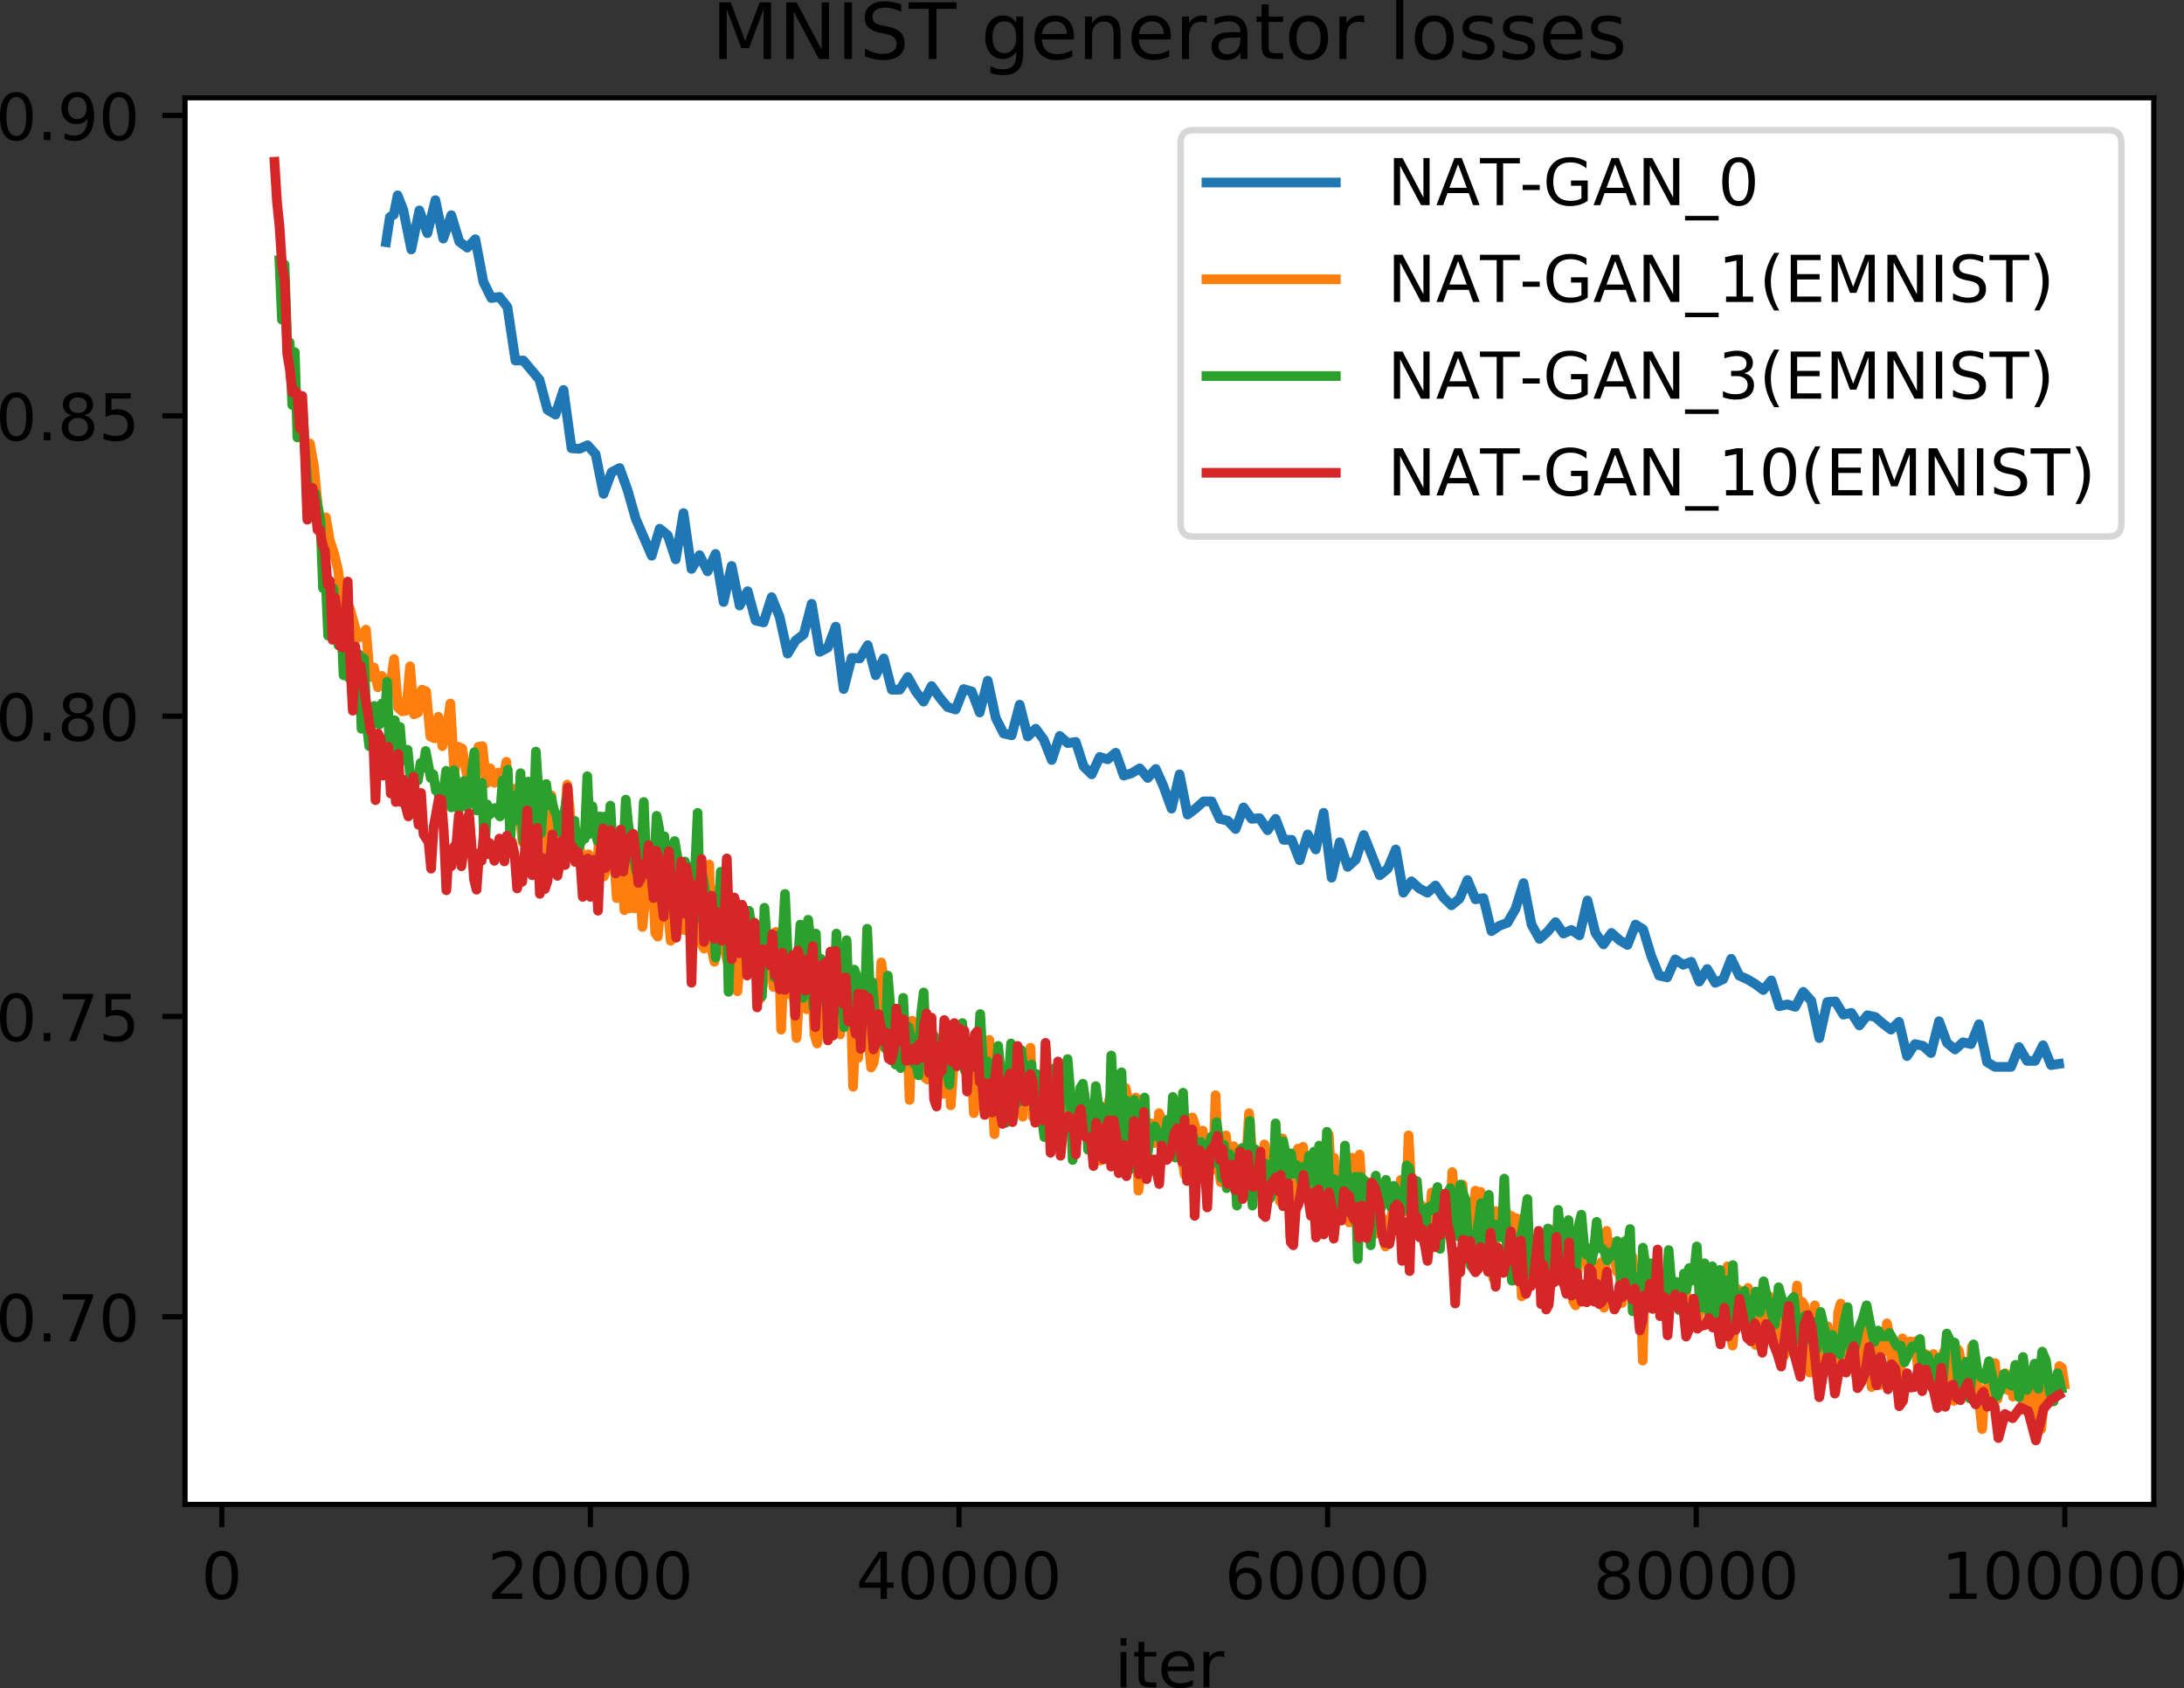 <?xml version="1.0" encoding="UTF-8" standalone="no"?>
<!-- Created with matplotlib (https://matplotlib.org/) -->

<svg
   xmlns:dc="http://purl.org/dc/elements/1.1/"
   xmlns:cc="http://creativecommons.org/ns#"
   xmlns:rdf="http://www.w3.org/1999/02/22-rdf-syntax-ns#"
   xmlns:svg="http://www.w3.org/2000/svg"
   xmlns="http://www.w3.org/2000/svg"
   xmlns:xlink="http://www.w3.org/1999/xlink"
   xmlns:sodipodi="http://sodipodi.sourceforge.net/DTD/sodipodi-0.dtd"
   xmlns:inkscape="http://www.inkscape.org/namespaces/inkscape"
   height="260.977pt"
   version="1.1"
   viewBox="0 0 337.649 260.977"
   width="337.649pt"
   id="svg952"
   sodipodi:docname="mnist_emnist_loss.svg"
   inkscape:version="0.92.4 5da689c313, 2019-01-14">
  <rect x="0" y="0" width="337.649" height="260.977" fill="#333333" stroke="none"/>
  <sodipodi:namedview
     pagecolor="#ffffff"
     bordercolor="#666666"
     borderopacity="1"
     objecttolerance="10"
     gridtolerance="10"
     guidetolerance="10"
     inkscape:pageopacity="0"
     inkscape:pageshadow="2"
     inkscape:window-width="1920"
     inkscape:window-height="1027"
     id="namedview954"
     showgrid="false"
     inkscape:zoom="1.5320647"
     inkscape:cx="324.70868"
     inkscape:cy="277.26619"
     inkscape:window-x="0"
     inkscape:window-y="0"
     inkscape:window-maximized="1"
     inkscape:current-layer="figure_1" />
  <defs
     id="defs4"
     style="stroke-linecap:butt;stroke-linejoin:round">
    <style
       type="text/css"
       id="style2">
*{stroke-linecap:butt;stroke-linejoin:round;}
  </style>
  </defs>
  <g
     id="figure_1"
     style="stroke-linecap:butt;stroke-linejoin:round"
     transform="translate(-79.394,-19.442)">
    <g
       id="axes_1"
       style="stroke-linecap:butt;stroke-linejoin:round">
      <g
         id="patch_2"
         style="stroke-linecap:butt;stroke-linejoin:round">
        <path
           d="M 108,252 H 412.364 V 34.56 H 108 Z"
           style="fill:#ffffff;stroke-linecap:butt;stroke-linejoin:round"
           id="path9"
           inkscape:connector-curvature="0" />
      </g>
      <g
         id="matplotlib.axis_1"
         style="stroke-linecap:butt;stroke-linejoin:round">
        <g
           id="xtick_1"
           style="stroke-linecap:butt;stroke-linejoin:round">
          <g
             id="line2d_1"
             style="stroke-linecap:butt;stroke-linejoin:round">
            <defs
               id="defs13">
              <path
                 d="M 0,0 V 3.5"
                 id="m365273fab1"
                 style="stroke:#000000;stroke-width:0.8;stroke-linecap:butt;stroke-linejoin:round"
                 inkscape:connector-curvature="0" />
            </defs>
            <g
               id="g17"
               style="stroke-linecap:butt;stroke-linejoin:round">
              <use
                 style="stroke:#000000;stroke-width:0.8;stroke-linecap:butt;stroke-linejoin:round"
                 x="113.683"
                 xlink:href="#m365273fab1"
                 y="252"
                 id="use15"
                 width="100%"
                 height="100%" />
            </g>
          </g>
          <g
             id="text_1"
             style="stroke-linecap:butt;stroke-linejoin:round">
            <!-- 0 -->
            <defs
               id="defs21">
              <path
                 d="m 31.781,66.406 q -7.609,0 -11.453,-7.5 Q 16.5,51.422 16.5,36.375 q 0,-14.984 3.828,-22.484 3.844,-7.5 11.453,-7.5 7.672,0 11.5,7.5 3.844,7.5 3.844,22.484 0,15.047 -3.844,22.531 -3.828,7.5 -11.5,7.5 z m 0,7.812 q 12.266,0 18.734,-9.703 6.469,-9.688 6.469,-28.141 0,-18.406 -6.469,-28.109 -6.469,-9.688 -18.734,-9.688 -12.25,0 -18.719,9.688 Q 6.594,17.969 6.594,36.375 q 0,18.453 6.469,28.141 6.469,9.703 18.719,9.703 z"
                 id="DejaVuSans-48"
                 inkscape:connector-curvature="0"
                 style="stroke-linecap:butt;stroke-linejoin:round" />
            </defs>
            <g
               transform="matrix(0.1,0,0,-0.1,110.501,266.598)"
               id="g25"
               style="stroke-linecap:butt;stroke-linejoin:round">
              <use
                 xlink:href="#DejaVuSans-48"
                 id="use23"
                 style="stroke-linecap:butt;stroke-linejoin:round"
                 x="0"
                 y="0"
                 width="100%"
                 height="100%" />
            </g>
          </g>
        </g>
        <g
           id="xtick_2"
           style="stroke-linecap:butt;stroke-linejoin:round">
          <g
             id="line2d_2"
             style="stroke-linecap:butt;stroke-linejoin:round">
            <g
               id="g31"
               style="stroke-linecap:butt;stroke-linejoin:round">
              <use
                 style="stroke:#000000;stroke-width:0.8;stroke-linecap:butt;stroke-linejoin:round"
                 x="170.67"
                 xlink:href="#m365273fab1"
                 y="252"
                 id="use29"
                 width="100%"
                 height="100%" />
            </g>
          </g>
          <g
             id="text_2"
             style="stroke-linecap:butt;stroke-linejoin:round">
            <!-- 20000 -->
            <defs
               id="defs35">
              <path
                 d="M 19.188,8.297 H 53.609 V 0 H 7.328 v 8.297 q 5.609,5.812 15.297,15.594 9.703,9.797 12.188,12.641 4.734,5.312 6.609,9 1.891,3.688 1.891,7.25 0,5.812 -4.078,9.469 -4.078,3.672 -10.625,3.672 -4.641,0 -9.797,-1.609 -5.141,-1.609 -11,-4.891 v 9.969 Q 13.766,71.781 18.938,73 q 5.188,1.219 9.484,1.219 11.328,0 18.062,-5.672 6.734,-5.656 6.734,-15.125 0,-4.5 -1.688,-8.531 Q 49.859,40.875 45.406,35.406 44.188,33.984 37.641,27.219 31.109,20.453 19.188,8.297 Z"
                 id="DejaVuSans-50"
                 inkscape:connector-curvature="0"
                 style="stroke-linecap:butt;stroke-linejoin:round" />
            </defs>
            <g
               transform="matrix(0.1,0,0,-0.1,154.764,266.598)"
               id="g47"
               style="stroke-linecap:butt;stroke-linejoin:round">
              <use
                 xlink:href="#DejaVuSans-50"
                 id="use37"
                 style="stroke-linecap:butt;stroke-linejoin:round"
                 x="0"
                 y="0"
                 width="100%"
                 height="100%" />
              <use
                 x="63.623"
                 xlink:href="#DejaVuSans-48"
                 id="use39"
                 style="stroke-linecap:butt;stroke-linejoin:round"
                 y="0"
                 width="100%"
                 height="100%" />
              <use
                 x="127.246"
                 xlink:href="#DejaVuSans-48"
                 id="use41"
                 style="stroke-linecap:butt;stroke-linejoin:round"
                 y="0"
                 width="100%"
                 height="100%" />
              <use
                 x="190.869"
                 xlink:href="#DejaVuSans-48"
                 id="use43"
                 style="stroke-linecap:butt;stroke-linejoin:round"
                 y="0"
                 width="100%"
                 height="100%" />
              <use
                 x="254.492"
                 xlink:href="#DejaVuSans-48"
                 id="use45"
                 style="stroke-linecap:butt;stroke-linejoin:round"
                 y="0"
                 width="100%"
                 height="100%" />
            </g>
          </g>
        </g>
        <g
           id="xtick_3"
           style="stroke-linecap:butt;stroke-linejoin:round">
          <g
             id="line2d_3"
             style="stroke-linecap:butt;stroke-linejoin:round">
            <g
               id="g53"
               style="stroke-linecap:butt;stroke-linejoin:round">
              <use
                 style="stroke:#000000;stroke-width:0.8;stroke-linecap:butt;stroke-linejoin:round"
                 x="227.658"
                 xlink:href="#m365273fab1"
                 y="252"
                 id="use51"
                 width="100%"
                 height="100%" />
            </g>
          </g>
          <g
             id="text_3"
             style="stroke-linecap:butt;stroke-linejoin:round">
            <!-- 40000 -->
            <defs
               id="defs57">
              <path
                 d="M 37.797,64.312 12.891,25.391 h 24.906 z m -2.594,8.594 h 12.406 V 25.391 h 10.406 V 17.188 H 47.609 V 0 h -9.812 V 17.188 H 4.891 v 9.516 z"
                 id="DejaVuSans-52"
                 inkscape:connector-curvature="0"
                 style="stroke-linecap:butt;stroke-linejoin:round" />
            </defs>
            <g
               transform="matrix(0.1,0,0,-0.1,211.751,266.598)"
               id="g69"
               style="stroke-linecap:butt;stroke-linejoin:round">
              <use
                 xlink:href="#DejaVuSans-52"
                 id="use59"
                 style="stroke-linecap:butt;stroke-linejoin:round"
                 x="0"
                 y="0"
                 width="100%"
                 height="100%" />
              <use
                 x="63.623"
                 xlink:href="#DejaVuSans-48"
                 id="use61"
                 style="stroke-linecap:butt;stroke-linejoin:round"
                 y="0"
                 width="100%"
                 height="100%" />
              <use
                 x="127.246"
                 xlink:href="#DejaVuSans-48"
                 id="use63"
                 style="stroke-linecap:butt;stroke-linejoin:round"
                 y="0"
                 width="100%"
                 height="100%" />
              <use
                 x="190.869"
                 xlink:href="#DejaVuSans-48"
                 id="use65"
                 style="stroke-linecap:butt;stroke-linejoin:round"
                 y="0"
                 width="100%"
                 height="100%" />
              <use
                 x="254.492"
                 xlink:href="#DejaVuSans-48"
                 id="use67"
                 style="stroke-linecap:butt;stroke-linejoin:round"
                 y="0"
                 width="100%"
                 height="100%" />
            </g>
          </g>
        </g>
        <g
           id="xtick_4"
           style="stroke-linecap:butt;stroke-linejoin:round">
          <g
             id="line2d_4"
             style="stroke-linecap:butt;stroke-linejoin:round">
            <g
               id="g75"
               style="stroke-linecap:butt;stroke-linejoin:round">
              <use
                 style="stroke:#000000;stroke-width:0.8;stroke-linecap:butt;stroke-linejoin:round"
                 x="284.645"
                 xlink:href="#m365273fab1"
                 y="252"
                 id="use73"
                 width="100%"
                 height="100%" />
            </g>
          </g>
          <g
             id="text_4"
             style="stroke-linecap:butt;stroke-linejoin:round">
            <!-- 60000 -->
            <defs
               id="defs79">
              <path
                 d="m 33.016,40.375 q -6.641,0 -10.531,-4.547 -3.875,-4.531 -3.875,-12.438 0,-7.859 3.875,-12.438 3.891,-4.562 10.531,-4.562 6.641,0 10.516,4.562 3.875,4.578 3.875,12.438 0,7.906 -3.875,12.438 Q 39.656,40.375 33.016,40.375 Z M 52.594,71.297 V 62.312 q -3.719,1.75 -7.5,2.672 -3.781,0.938 -7.5,0.938 -9.766,0 -14.922,-6.594 -5.141,-6.594 -5.875,-19.922 2.875,4.25 7.219,6.516 4.359,2.266 9.578,2.266 10.984,0 17.359,-6.672 6.375,-6.656 6.375,-18.125 0,-11.234 -6.641,-18.031 -6.641,-6.781 -17.672,-6.781 -12.656,0 -19.344,9.688 -6.688,9.703 -6.688,28.109 0,17.281 8.203,27.562 8.203,10.281 22.016,10.281 3.719,0 7.5,-0.734 3.781,-0.734 7.891,-2.188 z"
                 id="DejaVuSans-54"
                 inkscape:connector-curvature="0"
                 style="stroke-linecap:butt;stroke-linejoin:round" />
            </defs>
            <g
               transform="matrix(0.1,0,0,-0.1,268.739,266.598)"
               id="g91"
               style="stroke-linecap:butt;stroke-linejoin:round">
              <use
                 xlink:href="#DejaVuSans-54"
                 id="use81"
                 style="stroke-linecap:butt;stroke-linejoin:round"
                 x="0"
                 y="0"
                 width="100%"
                 height="100%" />
              <use
                 x="63.623"
                 xlink:href="#DejaVuSans-48"
                 id="use83"
                 style="stroke-linecap:butt;stroke-linejoin:round"
                 y="0"
                 width="100%"
                 height="100%" />
              <use
                 x="127.246"
                 xlink:href="#DejaVuSans-48"
                 id="use85"
                 style="stroke-linecap:butt;stroke-linejoin:round"
                 y="0"
                 width="100%"
                 height="100%" />
              <use
                 x="190.869"
                 xlink:href="#DejaVuSans-48"
                 id="use87"
                 style="stroke-linecap:butt;stroke-linejoin:round"
                 y="0"
                 width="100%"
                 height="100%" />
              <use
                 x="254.492"
                 xlink:href="#DejaVuSans-48"
                 id="use89"
                 style="stroke-linecap:butt;stroke-linejoin:round"
                 y="0"
                 width="100%"
                 height="100%" />
            </g>
          </g>
        </g>
        <g
           id="xtick_5"
           style="stroke-linecap:butt;stroke-linejoin:round">
          <g
             id="line2d_5"
             style="stroke-linecap:butt;stroke-linejoin:round">
            <g
               id="g97"
               style="stroke-linecap:butt;stroke-linejoin:round">
              <use
                 style="stroke:#000000;stroke-width:0.8;stroke-linecap:butt;stroke-linejoin:round"
                 x="341.633"
                 xlink:href="#m365273fab1"
                 y="252"
                 id="use95"
                 width="100%"
                 height="100%" />
            </g>
          </g>
          <g
             id="text_5"
             style="stroke-linecap:butt;stroke-linejoin:round">
            <!-- 80000 -->
            <defs
               id="defs101">
              <path
                 d="m 31.781,34.625 q -7.031,0 -11.062,-3.766 -4.016,-3.766 -4.016,-10.344 0,-6.594 4.016,-10.359 4.031,-3.766 11.062,-3.766 7.031,0 11.078,3.781 4.062,3.797 4.062,10.344 0,6.578 -4.031,10.344 Q 38.875,34.625 31.781,34.625 Z m -9.859,4.188 Q 15.578,40.375 12.031,44.719 8.5,49.078 8.5,55.328 q 0,8.734 6.219,13.812 6.234,5.078 17.062,5.078 10.891,0 17.094,-5.078 6.203,-5.078 6.203,-13.812 0,-6.25 -3.547,-10.609 Q 48,40.375 41.703,38.812 q 7.125,-1.656 11.094,-6.5 3.984,-4.828 3.984,-11.797 0,-10.609 -6.469,-16.281 -6.469,-5.656 -18.531,-5.656 -12.047,0 -18.531,5.656 -6.469,5.672 -6.469,16.281 0,6.969 4,11.797 4.016,4.844 11.141,6.5 z M 18.312,54.391 q 0,-5.656 3.531,-8.828 3.547,-3.172 9.938,-3.172 6.359,0 9.938,3.172 3.594,3.172 3.594,8.828 0,5.672 -3.594,8.844 -3.578,3.172 -9.938,3.172 -6.391,0 -9.938,-3.172 Q 18.312,60.062 18.312,54.391 Z"
                 id="DejaVuSans-56"
                 inkscape:connector-curvature="0"
                 style="stroke-linecap:butt;stroke-linejoin:round" />
            </defs>
            <g
               transform="matrix(0.1,0,0,-0.1,325.726,266.598)"
               id="g113"
               style="stroke-linecap:butt;stroke-linejoin:round">
              <use
                 xlink:href="#DejaVuSans-56"
                 id="use103"
                 style="stroke-linecap:butt;stroke-linejoin:round"
                 x="0"
                 y="0"
                 width="100%"
                 height="100%" />
              <use
                 x="63.623"
                 xlink:href="#DejaVuSans-48"
                 id="use105"
                 style="stroke-linecap:butt;stroke-linejoin:round"
                 y="0"
                 width="100%"
                 height="100%" />
              <use
                 x="127.246"
                 xlink:href="#DejaVuSans-48"
                 id="use107"
                 style="stroke-linecap:butt;stroke-linejoin:round"
                 y="0"
                 width="100%"
                 height="100%" />
              <use
                 x="190.869"
                 xlink:href="#DejaVuSans-48"
                 id="use109"
                 style="stroke-linecap:butt;stroke-linejoin:round"
                 y="0"
                 width="100%"
                 height="100%" />
              <use
                 x="254.492"
                 xlink:href="#DejaVuSans-48"
                 id="use111"
                 style="stroke-linecap:butt;stroke-linejoin:round"
                 y="0"
                 width="100%"
                 height="100%" />
            </g>
          </g>
        </g>
        <g
           id="xtick_6"
           style="stroke-linecap:butt;stroke-linejoin:round">
          <g
             id="line2d_6"
             style="stroke-linecap:butt;stroke-linejoin:round">
            <g
               id="g119"
               style="stroke-linecap:butt;stroke-linejoin:round">
              <use
                 style="stroke:#000000;stroke-width:0.8;stroke-linecap:butt;stroke-linejoin:round"
                 x="398.62"
                 xlink:href="#m365273fab1"
                 y="252"
                 id="use117"
                 width="100%"
                 height="100%" />
            </g>
          </g>
          <g
             id="text_6"
             style="stroke-linecap:butt;stroke-linejoin:round">
            <!-- 100000 -->
            <defs
               id="defs123">
              <path
                 d="m 12.406,8.297 h 16.109 v 55.625 L 10.984,60.406 v 8.984 l 17.438,3.516 H 38.281 V 8.297 H 54.391 V 0 H 12.406 Z"
                 id="DejaVuSans-49"
                 inkscape:connector-curvature="0"
                 style="stroke-linecap:butt;stroke-linejoin:round" />
            </defs>
            <g
               transform="matrix(0.1,0,0,-0.1,379.533,266.598)"
               id="g137"
               style="stroke-linecap:butt;stroke-linejoin:round">
              <use
                 xlink:href="#DejaVuSans-49"
                 id="use125"
                 style="stroke-linecap:butt;stroke-linejoin:round"
                 x="0"
                 y="0"
                 width="100%"
                 height="100%" />
              <use
                 x="63.623"
                 xlink:href="#DejaVuSans-48"
                 id="use127"
                 style="stroke-linecap:butt;stroke-linejoin:round"
                 y="0"
                 width="100%"
                 height="100%" />
              <use
                 x="127.246"
                 xlink:href="#DejaVuSans-48"
                 id="use129"
                 style="stroke-linecap:butt;stroke-linejoin:round"
                 y="0"
                 width="100%"
                 height="100%" />
              <use
                 x="190.869"
                 xlink:href="#DejaVuSans-48"
                 id="use131"
                 style="stroke-linecap:butt;stroke-linejoin:round"
                 y="0"
                 width="100%"
                 height="100%" />
              <use
                 x="254.492"
                 xlink:href="#DejaVuSans-48"
                 id="use133"
                 style="stroke-linecap:butt;stroke-linejoin:round"
                 y="0"
                 width="100%"
                 height="100%" />
              <use
                 x="318.115"
                 xlink:href="#DejaVuSans-48"
                 id="use135"
                 style="stroke-linecap:butt;stroke-linejoin:round"
                 y="0"
                 width="100%"
                 height="100%" />
            </g>
          </g>
        </g>
        <g
           id="text_7"
           style="stroke-linecap:butt;stroke-linejoin:round">
          <!-- iter -->
          <defs
             id="defs145">
            <path
               d="M 9.422,54.688 H 18.406 V 0 H 9.422 Z m 0,21.297 H 18.406 V 64.594 H 9.422 Z"
               id="DejaVuSans-105"
               inkscape:connector-curvature="0"
               style="stroke-linecap:butt;stroke-linejoin:round" />
            <path
               d="M 18.312,70.219 V 54.688 h 18.5 v -6.984 h -18.5 v -29.688 q 0,-6.688 1.828,-8.594 1.828,-1.906 7.453,-1.906 H 36.812 V 0 H 27.594 Q 17.188,0 13.234,3.875 9.281,7.766 9.281,18.016 v 29.688 H 2.688 V 54.688 h 6.594 v 15.531 z"
               id="DejaVuSans-116"
               inkscape:connector-curvature="0"
               style="stroke-linecap:butt;stroke-linejoin:round" />
            <path
               d="m 56.203,29.594 v -4.391 h -41.312 q 0.594,-9.281 5.594,-14.141 5,-4.859 13.938,-4.859 5.172,0 10.031,1.266 4.859,1.266 9.656,3.812 v -8.5 q -4.844,-2.047 -9.922,-3.125 -5.078,-1.078 -10.297,-1.078 -13.094,0 -20.734,7.609 -7.641,7.625 -7.641,20.625 0,13.422 7.25,21.297 Q 20.016,56 32.328,56 q 11.031,0 17.453,-7.109 6.422,-7.094 6.422,-19.297 z m -8.984,2.641 q -0.094,7.359 -4.125,11.75 -4.031,4.406 -10.672,4.406 -7.516,0 -12.031,-4.25 -4.516,-4.25 -5.203,-11.969 z"
               id="DejaVuSans-101"
               inkscape:connector-curvature="0"
               style="stroke-linecap:butt;stroke-linejoin:round" />
            <path
               d="m 41.109,46.297 q -1.516,0.875 -3.297,1.281 Q 36.031,48 33.891,48 26.266,48 22.188,43.047 18.109,38.094 18.109,28.812 V 0 h -9.031 v 54.688 h 9.031 v -8.5 q 2.844,4.984 7.375,7.391 Q 30.031,56 36.531,56 q 0.922,0 2.047,-0.125 1.125,-0.109 2.484,-0.359 z"
               id="DejaVuSans-114"
               inkscape:connector-curvature="0"
               style="stroke-linecap:butt;stroke-linejoin:round" />
          </defs>
          <g
             transform="matrix(0.1,0,0,-0.1,251.701,280.277)"
             id="g155"
             style="stroke-linecap:butt;stroke-linejoin:round">
            <use
               xlink:href="#DejaVuSans-105"
               id="use147"
               style="stroke-linecap:butt;stroke-linejoin:round"
               x="0"
               y="0"
               width="100%"
               height="100%" />
            <use
               x="27.783"
               xlink:href="#DejaVuSans-116"
               id="use149"
               style="stroke-linecap:butt;stroke-linejoin:round"
               y="0"
               width="100%"
               height="100%" />
            <use
               x="66.992"
               xlink:href="#DejaVuSans-101"
               id="use151"
               style="stroke-linecap:butt;stroke-linejoin:round"
               y="0"
               width="100%"
               height="100%" />
            <use
               x="128.516"
               xlink:href="#DejaVuSans-114"
               id="use153"
               style="stroke-linecap:butt;stroke-linejoin:round"
               y="0"
               width="100%"
               height="100%" />
          </g>
        </g>
      </g>
      <g
         id="matplotlib.axis_2"
         style="stroke-linecap:butt;stroke-linejoin:round">
        <g
           id="ytick_1"
           style="stroke-linecap:butt;stroke-linejoin:round">
          <g
             id="line2d_7"
             style="stroke-linecap:butt;stroke-linejoin:round">
            <defs
               id="defs160">
              <path
                 d="M 0,0 H -3.5"
                 id="m2621c4a765"
                 style="stroke:#000000;stroke-width:0.8;stroke-linecap:butt;stroke-linejoin:round"
                 inkscape:connector-curvature="0" />
            </defs>
            <g
               id="g164"
               style="stroke-linecap:butt;stroke-linejoin:round">
              <use
                 style="stroke:#000000;stroke-width:0.8;stroke-linecap:butt;stroke-linejoin:round"
                 x="108"
                 xlink:href="#m2621c4a765"
                 y="222.99"
                 id="use162"
                 width="100%"
                 height="100%" />
            </g>
          </g>
          <g
             id="text_8"
             style="stroke-linecap:butt;stroke-linejoin:round">
            <!-- 0.70 -->
            <defs
               id="defs169">
              <path
                 d="M 10.688,12.406 H 21 V 0 H 10.688 Z"
                 id="DejaVuSans-46"
                 inkscape:connector-curvature="0"
                 style="stroke-linecap:butt;stroke-linejoin:round" />
              <path
                 d="m 8.203,72.906 h 46.875 V 68.703 L 28.609,0 H 18.312 L 43.219,64.594 H 8.203 Z"
                 id="DejaVuSans-55"
                 inkscape:connector-curvature="0"
                 style="stroke-linecap:butt;stroke-linejoin:round" />
            </defs>
            <g
               transform="matrix(0.1,0,0,-0.1,78.734,226.789)"
               id="g179"
               style="stroke-linecap:butt;stroke-linejoin:round">
              <use
                 xlink:href="#DejaVuSans-48"
                 id="use171"
                 style="stroke-linecap:butt;stroke-linejoin:round"
                 x="0"
                 y="0"
                 width="100%"
                 height="100%" />
              <use
                 x="63.623"
                 xlink:href="#DejaVuSans-46"
                 id="use173"
                 style="stroke-linecap:butt;stroke-linejoin:round"
                 y="0"
                 width="100%"
                 height="100%" />
              <use
                 x="95.41"
                 xlink:href="#DejaVuSans-55"
                 id="use175"
                 style="stroke-linecap:butt;stroke-linejoin:round"
                 y="0"
                 width="100%"
                 height="100%" />
              <use
                 x="159.033"
                 xlink:href="#DejaVuSans-48"
                 id="use177"
                 style="stroke-linecap:butt;stroke-linejoin:round"
                 y="0"
                 width="100%"
                 height="100%" />
            </g>
          </g>
        </g>
        <g
           id="ytick_2"
           style="stroke-linecap:butt;stroke-linejoin:round">
          <g
             id="line2d_8"
             style="stroke-linecap:butt;stroke-linejoin:round">
            <g
               id="g185"
               style="stroke-linecap:butt;stroke-linejoin:round">
              <use
                 style="stroke:#000000;stroke-width:0.8;stroke-linecap:butt;stroke-linejoin:round"
                 x="108"
                 xlink:href="#m2621c4a765"
                 y="176.566"
                 id="use183"
                 width="100%"
                 height="100%" />
            </g>
          </g>
          <g
             id="text_9"
             style="stroke-linecap:butt;stroke-linejoin:round">
            <!-- 0.75 -->
            <defs
               id="defs189">
              <path
                 d="m 10.797,72.906 h 38.719 v -8.312 h -29.688 V 46.734 q 2.141,0.734 4.281,1.094 2.156,0.359 4.312,0.359 Q 40.625,48.188 47.75,41.5 54.891,34.812 54.891,23.391 54.891,11.625 47.562,5.094 40.234,-1.422 26.906,-1.422 q -4.594,0 -9.359,0.781 -4.75,0.781 -9.828,2.344 V 11.625 q 4.391,-2.391 9.078,-3.562 4.688,-1.172 9.906,-1.172 8.453,0 13.375,4.438 4.938,4.438 4.938,12.062 0,7.609 -4.938,12.047 -4.922,4.453 -13.375,4.453 -3.953,0 -7.891,-0.875 -3.922,-0.875 -8.016,-2.734 z"
                 id="DejaVuSans-53"
                 inkscape:connector-curvature="0"
                 style="stroke-linecap:butt;stroke-linejoin:round" />
            </defs>
            <g
               transform="matrix(0.1,0,0,-0.1,78.734,180.365)"
               id="g199"
               style="stroke-linecap:butt;stroke-linejoin:round">
              <use
                 xlink:href="#DejaVuSans-48"
                 id="use191"
                 style="stroke-linecap:butt;stroke-linejoin:round"
                 x="0"
                 y="0"
                 width="100%"
                 height="100%" />
              <use
                 x="63.623"
                 xlink:href="#DejaVuSans-46"
                 id="use193"
                 style="stroke-linecap:butt;stroke-linejoin:round"
                 y="0"
                 width="100%"
                 height="100%" />
              <use
                 x="95.41"
                 xlink:href="#DejaVuSans-55"
                 id="use195"
                 style="stroke-linecap:butt;stroke-linejoin:round"
                 y="0"
                 width="100%"
                 height="100%" />
              <use
                 x="159.033"
                 xlink:href="#DejaVuSans-53"
                 id="use197"
                 style="stroke-linecap:butt;stroke-linejoin:round"
                 y="0"
                 width="100%"
                 height="100%" />
            </g>
          </g>
        </g>
        <g
           id="ytick_3"
           style="stroke-linecap:butt;stroke-linejoin:round">
          <g
             id="line2d_9"
             style="stroke-linecap:butt;stroke-linejoin:round">
            <g
               id="g205"
               style="stroke-linecap:butt;stroke-linejoin:round">
              <use
                 style="stroke:#000000;stroke-width:0.8;stroke-linecap:butt;stroke-linejoin:round"
                 x="108"
                 xlink:href="#m2621c4a765"
                 y="130.142"
                 id="use203"
                 width="100%"
                 height="100%" />
            </g>
          </g>
          <g
             id="text_10"
             style="stroke-linecap:butt;stroke-linejoin:round">
            <!-- 0.80 -->
            <g
               transform="matrix(0.1,0,0,-0.1,78.734,133.941)"
               id="g216"
               style="stroke-linecap:butt;stroke-linejoin:round">
              <use
                 xlink:href="#DejaVuSans-48"
                 id="use208"
                 style="stroke-linecap:butt;stroke-linejoin:round"
                 x="0"
                 y="0"
                 width="100%"
                 height="100%" />
              <use
                 x="63.623"
                 xlink:href="#DejaVuSans-46"
                 id="use210"
                 style="stroke-linecap:butt;stroke-linejoin:round"
                 y="0"
                 width="100%"
                 height="100%" />
              <use
                 x="95.41"
                 xlink:href="#DejaVuSans-56"
                 id="use212"
                 style="stroke-linecap:butt;stroke-linejoin:round"
                 y="0"
                 width="100%"
                 height="100%" />
              <use
                 x="159.033"
                 xlink:href="#DejaVuSans-48"
                 id="use214"
                 style="stroke-linecap:butt;stroke-linejoin:round"
                 y="0"
                 width="100%"
                 height="100%" />
            </g>
          </g>
        </g>
        <g
           id="ytick_4"
           style="stroke-linecap:butt;stroke-linejoin:round">
          <g
             id="line2d_10"
             style="stroke-linecap:butt;stroke-linejoin:round">
            <g
               id="g222"
               style="stroke-linecap:butt;stroke-linejoin:round">
              <use
                 style="stroke:#000000;stroke-width:0.8;stroke-linecap:butt;stroke-linejoin:round"
                 x="108"
                 xlink:href="#m2621c4a765"
                 y="83.718"
                 id="use220"
                 width="100%"
                 height="100%" />
            </g>
          </g>
          <g
             id="text_11"
             style="stroke-linecap:butt;stroke-linejoin:round">
            <!-- 0.85 -->
            <g
               transform="matrix(0.1,0,0,-0.1,78.734,87.517)"
               id="g233"
               style="stroke-linecap:butt;stroke-linejoin:round">
              <use
                 xlink:href="#DejaVuSans-48"
                 id="use225"
                 style="stroke-linecap:butt;stroke-linejoin:round"
                 x="0"
                 y="0"
                 width="100%"
                 height="100%" />
              <use
                 x="63.623"
                 xlink:href="#DejaVuSans-46"
                 id="use227"
                 style="stroke-linecap:butt;stroke-linejoin:round"
                 y="0"
                 width="100%"
                 height="100%" />
              <use
                 x="95.41"
                 xlink:href="#DejaVuSans-56"
                 id="use229"
                 style="stroke-linecap:butt;stroke-linejoin:round"
                 y="0"
                 width="100%"
                 height="100%" />
              <use
                 x="159.033"
                 xlink:href="#DejaVuSans-53"
                 id="use231"
                 style="stroke-linecap:butt;stroke-linejoin:round"
                 y="0"
                 width="100%"
                 height="100%" />
            </g>
          </g>
        </g>
        <g
           id="ytick_5"
           style="stroke-linecap:butt;stroke-linejoin:round">
          <g
             id="line2d_11"
             style="stroke-linecap:butt;stroke-linejoin:round">
            <g
               id="g239"
               style="stroke-linecap:butt;stroke-linejoin:round">
              <use
                 style="stroke:#000000;stroke-width:0.8;stroke-linecap:butt;stroke-linejoin:round"
                 x="108"
                 xlink:href="#m2621c4a765"
                 y="37.294"
                 id="use237"
                 width="100%"
                 height="100%" />
            </g>
          </g>
          <g
             id="text_12"
             style="stroke-linecap:butt;stroke-linejoin:round">
            <!-- 0.90 -->
            <defs
               id="defs243">
              <path
                 d="M 10.984,1.516 V 10.5 Q 14.703,8.734 18.5,7.812 q 3.812,-0.922 7.484,-0.922 9.766,0 14.906,6.562 5.156,6.562 5.891,19.953 -2.828,-4.203 -7.188,-6.453 -4.344,-2.25 -9.609,-2.25 -10.938,0 -17.312,6.609 -6.375,6.625 -6.375,18.109 0,11.219 6.641,18 6.641,6.797 17.672,6.797 12.656,0 19.312,-9.703 6.672,-9.688 6.672,-28.141 0,-17.234 -8.188,-27.516 -8.172,-10.281 -21.984,-10.281 -3.719,0 -7.531,0.734 -3.797,0.734 -7.906,2.203 z m 19.625,30.906 q 6.641,0 10.516,4.531 3.891,4.547 3.891,12.469 0,7.859 -3.891,12.422 -3.875,4.562 -10.516,4.562 -6.641,0 -10.516,-4.562 -3.875,-4.562 -3.875,-12.422 0,-7.922 3.875,-12.469 3.875,-4.531 10.516,-4.531 z"
                 id="DejaVuSans-57"
                 inkscape:connector-curvature="0"
                 style="stroke-linecap:butt;stroke-linejoin:round" />
            </defs>
            <g
               transform="matrix(0.1,0,0,-0.1,78.734,41.094)"
               id="g253"
               style="stroke-linecap:butt;stroke-linejoin:round">
              <use
                 xlink:href="#DejaVuSans-48"
                 id="use245"
                 style="stroke-linecap:butt;stroke-linejoin:round"
                 x="0"
                 y="0"
                 width="100%"
                 height="100%" />
              <use
                 x="63.623"
                 xlink:href="#DejaVuSans-46"
                 id="use247"
                 style="stroke-linecap:butt;stroke-linejoin:round"
                 y="0"
                 width="100%"
                 height="100%" />
              <use
                 x="95.41"
                 xlink:href="#DejaVuSans-57"
                 id="use249"
                 style="stroke-linecap:butt;stroke-linejoin:round"
                 y="0"
                 width="100%"
                 height="100%" />
              <use
                 x="159.033"
                 xlink:href="#DejaVuSans-48"
                 id="use251"
                 style="stroke-linecap:butt;stroke-linejoin:round"
                 y="0"
                 width="100%"
                 height="100%" />
            </g>
          </g>
        </g>
      </g>
      <g
         id="line2d_12"
         style="stroke-linecap:butt;stroke-linejoin:round">
        <path
           clip-path="url(#p6a99356b5d)"
           d="m 139.082,56.885 0.593,-3.9 0.596,-0.371 0.598,-2.971 0.869,2.228 1.242,6.128 1.248,-6.035 1.242,3.528 1.242,-5.107 1.208,5.942 1.245,-3.621 1.239,4.085 1.239,0.928 1.242,-1.3 1.239,6.592 1.239,2.507 1.239,-0.186 1.242,1.578 1.239,8.263 h 1.228 l 2.485,2.971 1.239,4.642 1.239,0.743 1.242,-3.807 1.239,9.006 1.239,0.093 1.239,-0.557 1.245,1.393 1.228,6.128 1.239,-3.343 1.245,-0.65 1.239,3.435 1.239,4.364 2.482,5.757 1.239,-4.178 1.239,1.021 1.239,3.714 1.202,-7.149 1.239,8.635 1.239,-2.135 1.242,2.507 1.239,-2.693 1.239,7.428 1.239,-5.571 1.242,6.128 1.239,-2.228 1.239,4.55 1.225,0.279 1.242,-3.9 1.239,3.064 1.239,5.664 1.242,-2.043 1.239,-0.928 1.239,-4.735 1.239,7.428 1.242,-0.65 1.239,-3.25 1.222,9.656 1.242,-4.828 1.239,0.093 1.239,-2.043 1.239,4.642 1.242,-2.6 1.239,4.828 h 1.239 l 1.239,-1.95 1.242,2.228 1.197,1.578 1.239,-2.414 1.242,1.764 1.239,1.486 1.239,0.371 1.239,-3.157 1.242,0.371 1.239,3.25 1.239,-4.921 1.239,5.757 1.225,2.414 1.239,0.279 1.239,-4.735 1.242,4.921 1.237,-1.207 1.237,1.671 1.237,3.157 1.242,-3.714 1.237,1.114 1.237,-0.186 1.228,3.807 1.237,1.207 1.237,-2.693 1.237,0.371 1.242,-1.021 1.237,3.528 1.237,-0.371 1.237,-0.743 1.242,1.486 1.237,-1.393 1.194,2.693 1.242,3.435 1.239,-5.292 1.237,6.221 1.237,-0.928 1.242,-1.114 h 1.239 l 1.239,2.693 1.242,0.279 1.237,1.3 1.225,-3.343 1.239,1.764 1.242,-0.093 1.237,1.857 1.239,-1.764 1.237,3.25 h 1.242 l 1.239,3.157 1.239,-3.992 1.242,2.321 1.222,-5.664 1.237,10.028 1.239,-5.478 1.242,3.807 1.239,-1.114 1.239,-3.807 2.482,6.221 1.239,-1.021 1.237,-2.971 1.18,6.685 1.239,-1.764 1.237,1.114 1.237,0.65 1.242,-1.114 1.237,1.857 1.237,1.207 1.242,-1.021 1.237,-2.878 1.237,2.971 1.225,-0.186 1.242,5.107 1.239,-0.836 1.237,-0.464 1.237,-2.135 1.242,-3.992 1.237,6.406 1.237,2.228 1.242,-1.114 1.237,-1.486 1.22,1.764 1.237,-0.557 1.239,0.836 1.237,-5.385 1.237,5.014 1.242,1.764 1.239,-1.764 1.237,1.114 1.237,0.743 1.242,-3.157 1.177,0.743 1.237,4.085 1.237,3.064 1.242,0.279 1.239,-2.785 1.239,0.836 1.242,-0.464 1.239,3.064 1.237,-1.95 1.237,2.135 1.228,-0.557 1.239,-3.157 1.239,2.6 1.242,0.557 1.237,0.743 1.237,0.928 1.237,-1.486 1.239,3.992 1.237,-0.279 1.237,0.371 1.228,-2.321 1.242,1.393 1.239,5.757 1.239,-5.571 1.242,-0.093 1.239,2.043 1.237,-0.279 1.237,1.95 1.242,-1.578 1.239,0.279 1.168,1.021 1.242,0.928 1.237,-1.207 1.237,5.292 1.237,-1.857 1.242,0.279 1.237,1.114 1.237,-4.921 1.237,3.343 1.242,1.021 1.225,-1.114 1.237,0.279 1.242,-3.064 1.237,5.849 1.237,0.743 h 2.479 l 1.237,-3.064 1.237,2.135 h 1.242 l 1.228,-2.414 1.237,3.064 1.237,-0.186 v 0"
           style="fill:none;stroke:#1f77b4;stroke-width:1.5;stroke-linecap:square;stroke-linejoin:round"
           id="path258"
           inkscape:connector-curvature="0" />
      </g>
      <g
         id="line2d_13"
         style="stroke-linecap:butt;stroke-linejoin:round">
        <path
           clip-path="url(#p6a99356b5d)"
           d="m 126.662,88.268 0.641,-0.279 0.618,3.435 0.618,6.406 0.615,4.271 0.621,-2.693 0.618,3.621 0.618,1.857 0.618,2.507 1.22,8.449 0.65,-2.321 1.237,4.55 0.618,-0.464 0.615,-0.836 0.621,7.335 0.618,-1.486 0.615,3.064 0.61,-1.764 0.618,1.114 0.65,0.65 0.621,-4.364 0.618,7.521 0.615,0.557 0.621,-0.093 0.615,-6.871 0.618,7.428 0.621,-0.279 0.604,-3.528 0.647,0.279 0.653,6.964 0.615,0.279 0.618,-3.343 0.621,4.55 0.618,-2.228 0.618,-4.364 0.618,10.863 0.618,-4.178 0.598,0.279 1.268,7.149 0.618,-0.65 0.618,-6.778 0.618,-0.093 0.618,5.757 0.618,-2.321 0.618,2.228 0.618,-1.578 0.607,1.764 0.618,-3.435 0.653,10.028 0.618,-5.849 0.618,1.857 0.618,6.406 0.618,-8.078 1.237,4.271 0.618,-5.478 0.607,3.064 0.544,0.836 0.419,9.285 0.407,-11.142 0.407,5.664 0.41,1.764 0.41,-1.95 0.407,0.093 0.407,-1.671 0.41,-5.571 0.388,3.621 0.413,6.685 0.419,-3.064 0.453,0.093 0.596,5.292 0.596,2.785 0.433,-4.642 0.399,1.486 0.792,4.55 0.385,-8.263 0.405,-2.507 0.396,8.171 0.396,-1.114 0.396,-4.921 0.801,3.343 0.396,6.035 0.396,-4.364 0.396,-1.393 0.39,7.614 0.405,-3.528 0.396,3.25 0.396,-8.542 0.399,8.542 0.396,-1.393 0.402,-1.857 0.396,6.128 0.399,-4.085 0.399,-5.478 0.379,5.849 0.402,-4.178 0.396,8.821 0.399,0.557 0.399,-4.457 0.402,-1.114 0.399,2.693 0.399,-0.743 0.396,4.271 0.396,-6.964 0.385,-3.064 0.405,7.056 0.396,-3.714 0.396,5.014 0.399,-1.021 0.801,2.135 0.396,-4.828 0.396,1.3 0.396,0.65 0.388,3.992 0.405,0.65 0.396,-3.992 0.396,-9.006 0.399,13.184 0.402,1.857 0.792,-11.42 0.399,9.378 0.396,0.186 0.786,3.25 0.396,-4.828 0.399,0.928 0.396,7.056 0.405,-4.921 0.396,0.464 0.399,-6.778 0.396,5.664 0.396,-1.95 0.385,0.65 0.405,0.371 0.399,2.6 0.396,5.014 0.396,-2.321 0.402,-6.128 0.399,4.828 0.396,-4.921 0.396,6.778 0.396,-8.542 0.388,1.764 0.407,13.37 0.396,-10.213 0.396,4.735 0.804,-1.114 0.396,2.135 0.396,5.757 0.396,-6.499 0.399,-1.95 0.376,2.6 0.405,1.393 0.396,-0.836 0.399,-3.25 0.396,7.985 0.407,1.393 0.396,-2.6 0.399,-4.55 0.396,3.807 0.396,-3.621 0.385,-2.135 0.405,1.021 0.399,-4.178 0.792,10.863 0.402,-8.449 0.795,5.849 0.396,-3.714 0.396,14.391 0.39,-8.635 0.405,4.178 0.396,-9.935 0.795,-1.021 0.405,8.171 0.396,4.271 0.396,-0.743 0.396,-2.693 0.399,-4.457 0.376,-8.356 0.405,2.971 0.396,5.664 h 0.399 l 0.399,3.621 0.407,-2.878 0.396,5.849 0.399,-4.735 0.399,2.971 0.396,-4.271 0.379,0.836 0.405,11.235 0.399,-12.256 0.396,5.014 0.396,0.557 0.405,-0.557 0.399,-3.992 0.399,7.799 0.396,0.279 0.396,-9.099 0.388,5.014 0.405,-0.186 0.396,5.199 0.396,-1.486 0.396,2.785 0.804,-5.107 0.396,6.871 0.396,-5.571 0.399,-0.464 0.376,-1.486 0.801,0.65 0.399,0.65 0.399,0.279 0.407,-0.371 0.396,7.521 0.798,-5.292 0.399,1.114 0.382,2.414 0.804,-9.563 0.795,14.577 0.405,-7.056 0.399,-0.743 0.399,4.642 0.396,1.114 0.396,-2.414 0.789,-7.521 0.399,1.95 0.396,0.557 0.396,3.992 0.405,2.785 0.399,-9.749 0.396,4.921 0.396,-5.849 0.399,10.77 0.376,-0.743 0.405,-3.992 0.396,5.199 0.399,-4.364 0.396,-1.114 0.41,5.942 0.396,-6.035 0.396,4.178 0.399,1.857 0.399,-3.157 0.382,1.207 0.405,-2.135 0.399,-1.486 0.396,4.271 0.399,-1.021 0.405,5.478 0.399,-3.992 0.396,-2.043 0.399,4.085 0.396,-1.486 0.792,3.343 0.399,-2.6 0.399,1.207 h 0.396 l 0.407,4.085 0.396,-3.25 0.399,0.557 0.396,-5.757 0.388,-1.486 0.382,4.55 0.405,0.279 0.396,-1.207 0.399,3.621 0.806,-8.542 0.792,3.807 0.399,0.65 0.396,-2.971 0.388,14.391 0.405,-3.157 0.399,-7.056 0.396,3.528 0.801,-3.714 0.399,3.064 0.399,-0.371 0.396,-4.271 0.399,1.114 0.385,3.343 0.405,2.507 0.396,-1.857 0.399,1.021 0.396,-3.807 0.405,3.621 0.396,-7.428 0.399,8.635 0.396,2.414 0.772,-5.292 0.405,-3.621 0.399,1.207 0.396,1.95 0.399,0.464 0.41,-1.578 0.399,7.985 0.396,-4.828 0.399,-0.836 0.396,3.714 0.385,-11.513 0.405,10.399 0.399,3.064 0.396,-0.557 0.396,-6.685 0.405,4.085 0.396,2.6 0.399,-5.014 0.396,4.55 0.399,1.021 0.388,-2.878 0.405,0.093 0.396,-1.486 0.399,-6.406 0.396,5.107 0.405,0.557 0.795,5.478 0.781,-6.314 0.388,1.95 0.407,6.314 0.399,-6.314 0.396,3.807 0.402,-3.992 0.407,7.056 0.396,-9.749 0.396,5.385 0.399,-1.95 0.399,11.792 0.382,-11.42 0.405,6.499 0.399,-8.728 0.396,3.9 0.399,-4.178 0.801,7.614 0.399,-1.578 0.396,1.671 0.396,0.186 0.393,-0.093 0.405,-2.693 0.396,-4.085 0.396,5.385 0.396,-8.263 0.407,7.335 0.399,-3.807 0.399,4.921 0.396,1.393 h 0.385 l 0.385,-2.971 0.405,2.228 0.396,4.457 0.396,-10.028 0.402,1.857 0.405,3.25 0.396,-5.571 0.396,6.685 0.399,0.928 0.396,-3.064 0.39,-0.279 0.405,4.828 0.399,3.157 0.396,-5.757 1.197,7.706 0.396,-4.178 0.396,1.114 0.396,-3.621 0.804,0.743 0.396,-4.364 0.396,4.364 0.396,0.557 0.407,-11.792 0.399,7.799 0.396,1.857 0.781,4.457 0.388,-3.343 0.405,4.735 0.396,-1.578 0.396,0.279 0.402,-5.385 0.405,5.292 0.396,-1.764 0.396,-0.557 0.399,3.714 0.396,-5.478 0.39,5.292 0.405,-1.114 0.399,-8.542 0.795,8.263 0.405,-4.457 0.396,-1.857 0.399,8.542 0.399,-5.385 0.402,4.828 0.382,-2.228 0.407,-4.828 0.396,6.871 0.396,-6.685 0.396,7.335 0.407,-3.064 0.396,2.321 0.396,4.085 0.399,2.785 0.382,-10.492 0.388,3.714 0.405,-2.228 0.399,-0.464 0.396,-1.021 0.405,6.964 0.405,-6.221 0.396,2.785 0.396,-2.414 0.399,0.557 0.396,11.513 0.388,-12.256 0.405,5.478 0.399,-1.393 0.399,4.085 0.396,-2.971 0.405,3.9 0.396,-1.578 0.399,0.65 0.396,-4.735 0.405,5.385 0.385,-6.871 h 0.407 l 0.396,2.507 0.396,4.271 0.396,-1.021 0.405,-1.486 0.399,3.528 0.396,-7.985 0.396,0.65 0.382,10.585 0.39,0.65 0.405,-6.964 0.399,-0.186 0.396,-0.928 0.405,-0.186 0.407,3.157 0.399,1.764 0.396,-2.878 0.399,3.807 0.399,-3.343 0.379,-0.928 0.407,7.056 0.396,-11.884 0.399,3.9 0.396,-2.135 0.801,4.55 0.396,-0.093 0.399,4.921 0.786,-5.757 0.407,2.693 0.399,-4.085 0.396,7.521 0.396,-3.621 0.407,-2.321 0.399,14.484 0.399,-14.206 h 0.396 l 0.379,5.478 0.382,-3.992 h 0.407 l 0.396,1.857 0.396,-1.486 0.405,-0.928 0.804,-0.093 0.396,1.578 0.399,-0.464 0.399,0.836 0.385,2.321 0.407,1.207 0.396,-4.457 0.795,4.457 0.407,0.371 0.396,-1.3 0.396,2.785 0.399,-1.114 0.405,-2.6 0.382,-3.714 0.801,6.778 0.399,1.021 0.396,-8.263 0.405,2.507 0.399,5.292 0.399,-2.878 0.399,2.507 0.379,-8.078 0.388,9.935 0.407,2.321 0.792,-8.728 0.405,2.507 0.407,-0.836 0.399,1.021 0.396,-2.878 0.396,4.085 0.399,1.764 0.382,2.971 0.405,-3.9 0.396,3.064 0.399,-5.107 0.399,-1.393 0.405,-0.279 0.396,5.292 0.399,-4.55 0.396,3.528 0.405,-1.578 0.385,5.107 0.407,1.486 0.399,-0.743 0.399,-3.807 0.396,-2.321 0.405,0.743 0.399,-4.735 0.399,11.142 0.379,-8.635 0.396,0.65 0.382,2.971 0.405,7.335 0.399,-3.343 0.396,-7.056 0.405,5.757 0.407,-0.928 0.795,4.921 0.396,-6.499 0.399,3.807 0.382,1.857 0.407,4.364 0.396,-12.163 0.399,-1.393 0.804,8.078 0.396,-1.578 0.399,2.785 0.399,-3.621 0.407,5.664 0.379,-6.035 0.407,5.571 0.399,-7.428 0.795,4.828 0.405,4.642 0.399,-6.314 0.396,3.714 0.379,2.321 0.396,-6.871 0.385,1.578 0.407,-4.271 0.399,1.95 0.405,4.55 0.396,-2.135 0.407,0.186 0.396,4.364 0.399,-6.592 0.795,1.393 0.382,-0.928 0.407,1.578 0.396,-1.578 0.399,4.178 0.396,0.65 0.407,-2.971 0.396,0.093 0.399,3.807 0.399,-3.064 0.405,-0.743 0.379,1.3 0.407,5.199 0.396,-4.271 0.396,-2.507 0.399,7.149 0.405,-6.685 0.399,1.857 0.396,5.199 0.379,-8.171 0.396,0.464 0.385,2.135 0.407,-0.371 0.801,5.385 0.396,-7.799 0.407,3.714 0.396,1.857 0.795,7.149 0.399,-6.221 0.385,1.95 0.407,-3.714 0.396,-1.671 0.396,-0.557 0.399,5.571 0.407,-3.435 0.396,1.114 0.396,-1.671 0.399,2.6 0.405,-1.95 0.385,2.971 0.405,-0.928 h 0.399 l 0.399,-2.228 0.399,5.199 0.405,-5.664 0.399,0.464 0.399,-0.65 0.775,10.399 0.379,-7.242 0.407,5.664 0.396,-4.457 0.405,-1.486 0.396,-0.836 0.407,-0.464 0.396,1.578 0.399,-0.279 0.396,-3.807 0.399,0.279 0.388,2.6 v 0"
           style="fill:none;stroke:#ff7f0e;stroke-width:1.5;stroke-linecap:square;stroke-linejoin:round"
           id="path261"
           inkscape:connector-curvature="0" />
      </g>
      <g
         id="line2d_14"
         style="stroke-linecap:butt;stroke-linejoin:round">
        <path
           clip-path="url(#p6a99356b5d)"
           d="m 122.587,59.671 0.396,9.192 0.396,-8.542 0.399,11.792 0.402,0.279 0.396,9.656 0.396,-8.171 0.399,13.184 0.396,-4.271 0.388,-0.743 0.396,7.242 0.396,5.199 0.399,1.578 0.396,2.043 0.402,-2.414 0.792,4.271 0.396,10.399 0.396,-1.486 0.396,8.821 0.396,-6.035 0.396,-1.3 0.792,8.821 0.405,-4.364 0.396,9.006 0.396,-4.55 0.396,4.921 0.396,-1.393 0.393,2.971 0.396,-0.928 0.396,-4.271 0.396,11.513 0.396,-10.863 0.402,10.028 0.396,3.528 0.396,-4.178 0.396,-2.043 0.396,0.743 0.388,2.135 0.396,-3.25 0.396,2.785 0.399,-6.128 0.396,11.049 0.402,-1.671 0.396,-3.435 0.396,11.884 0.396,-10.863 0.396,5.014 0.396,0.186 0.396,-1.671 0.396,4.178 1.197,0.557 0.396,-2.693 0.396,0.743 0.396,-2.6 0.789,4.178 0.396,-0.557 0.396,2.507 0.396,0.279 0.396,2.971 0.798,-6.314 0.396,0.836 0.396,4.828 0.396,-5.757 0.385,2.321 0.396,3.807 0.396,-3.528 0.396,-0.928 0.396,3.992 0.402,-0.557 0.396,-4.828 0.396,-3.064 0.396,9.006 0.396,-4.178 0.396,-0.093 0.396,10.77 0.396,-7.428 0.396,1.578 0.396,-0.836 0.407,-0.186 0.396,0.836 0.396,0.464 0.396,-5.571 0.396,1.207 0.396,-2.878 0.396,10.863 0.396,-6.499 0.396,-0.371 0.396,3.9 0.402,-7.335 0.396,10.399 0.396,0.371 0.396,-9.47 0.396,0.836 0.39,6.871 0.396,-12.349 0.792,12.627 0.396,-5.014 0.405,-2.6 0.396,3.25 0.396,-1.114 0.396,1.857 0.399,0.836 0.396,2.6 0.396,-1.578 0.396,-1.021 0.396,-2.785 0.396,6.685 0.407,0.279 0.399,-3.343 0.396,4.828 0.792,-1.95 0.393,-0.093 0.396,-9.656 0.396,8.913 0.396,-4.271 0.396,3.807 0.405,1.578 0.396,-3.807 0.396,0.743 0.396,-0.743 0.396,4.457 0.388,-6.128 0.396,7.428 0.396,-1.486 0.396,1.671 0.396,-2.414 0.405,2.414 0.396,-8.542 0.396,4.085 0.399,1.95 0.795,5.014 0.396,0.65 0.396,-2.971 0.396,-8.356 0.396,9.749 0.407,-2.414 0.399,1.578 0.396,0.65 0.396,-7.428 0.396,2.043 0.393,4.828 0.396,-3.714 0.396,5.385 0.399,0.65 0.396,-4.178 0.405,-1.114 0.396,2.321 0.396,4.271 0.792,-3.435 0.382,1.114 0.396,4.921 0.396,-4.921 0.399,0.186 0.396,-8.821 0.405,16.341 0.396,-6.499 0.792,5.385 0.399,-0.371 0.396,0.186 0.396,7.335 0.792,-13.277 0.396,10.028 0.41,-8.913 0.396,17.455 0.393,-11.792 0.396,-1.393 0.399,3.157 0.393,-1.764 0.396,-0.743 0.396,0.371 0.399,2.043 0.396,-2.414 0.405,2.693 0.396,-0.464 0.396,0.836 0.396,1.393 0.396,8.728 0.385,-13.649 0.396,5.292 0.396,3.064 0.396,-1.393 0.396,3.807 0.405,-2.228 0.396,-4.457 0.399,1.114 0.396,-7.335 0.402,9.099 0.393,2.971 0.396,-0.836 0.396,2.878 0.396,-3.528 0.399,-5.849 0.405,11.327 0.396,-7.706 0.396,-4.364 0.396,3.528 0.396,10.028 0.399,-11.42 0.396,10.585 0.396,-6.685 0.396,2.135 0.396,-1.764 0.405,5.664 0.396,-2.043 0.396,2.414 0.396,-10.306 0.399,11.792 0.382,-9.47 0.396,12.163 0.396,-13.463 0.399,11.049 0.396,-2.228 0.402,-4.271 0.396,1.114 0.399,8.356 0.396,-3.343 0.402,-0.186 0.393,-12.256 0.396,9.378 0.396,-1.114 0.396,5.107 0.402,3.714 0.405,0.186 0.399,-2.414 0.396,3.621 0.396,-11.235 0.396,4.921 0.393,1.021 0.399,7.799 0.396,-6.221 0.396,6.778 0.396,-10.863 0.407,8.171 0.396,-3.714 0.396,1.671 0.396,3.992 0.399,0.093 0.379,1.764 0.396,-9.47 0.396,-3.343 0.396,8.449 0.396,-1.95 0.405,3.807 0.396,-3.621 0.795,4.364 0.402,-3.343 0.393,-0.093 0.396,4.735 0.399,1.95 0.396,-6.871 h 0.402 l 0.405,0.836 0.396,-0.557 0.396,-2.971 0.396,7.335 0.396,-1.486 0.39,0.093 0.399,-0.464 0.396,1.3 0.396,-1.207 0.396,-6.964 0.407,7.521 0.396,0.65 0.396,-0.836 0.396,5.942 0.388,-0.279 0.393,-2.507 0.396,-5.571 0.792,7.892 0.399,3.992 0.801,-12.256 0.396,2.135 0.399,4.364 0.402,2.507 0.39,-7.985 0.792,7.335 0.396,-1.207 0.399,-3.9 0.405,6.871 0.396,-5.385 0.399,5.849 0.396,1.021 0.396,2.878 0.396,-5.385 0.399,-2.6 0.396,4.085 0.396,-6.778 0.396,9.656 0.405,-2.135 0.396,-5.571 0.396,-0.371 0.396,-2.971 0.388,4.642 0.393,10.956 0.393,-6.221 0.396,-0.186 0.396,-4.735 0.399,-0.65 0.402,2.785 0.396,7.428 0.396,-4.735 0.396,2.507 0.402,-7.614 0.399,2.971 0.396,0.186 0.396,3.157 0.399,0.557 0.399,3.435 0.405,-15.041 0.396,6.964 0.396,-2.878 0.396,5.385 0.396,-6.871 0.393,12.163 0.396,-7.799 0.396,10.77 0.396,-9.842 0.396,-1.021 0.405,3.621 0.396,5.385 0.792,-9.378 0.385,9.47 0.396,-3.528 0.396,0.093 0.396,-1.578 0.792,1.857 0.405,0.928 0.396,-1.486 0.396,-2.321 0.396,3.807 0.405,-7.335 0.393,9.378 0.396,-5.942 0.396,0.65 0.396,-4.735 0.402,8.449 0.405,0.836 0.396,-0.279 0.396,-2.228 0.792,4.178 0.396,-3.343 0.396,2.6 0.396,1.3 0.792,-4.735 0.405,4.085 0.396,-6.314 0.396,2.878 0.396,5.757 0.382,-5.107 0.396,6.685 0.396,-5.292 0.396,3.157 0.396,-2.6 0.396,7.428 0.405,-8.449 0.396,-0.464 0.396,5.385 0.804,-9.563 0.393,13.092 0.396,-8.728 0.396,1.764 0.396,4.55 0.402,-2.414 0.405,-1.671 0.396,5.664 0.396,-0.371 0.396,-1.95 0.396,-9.563 0.396,6.592 0.396,4.085 0.396,-7.892 0.396,2.043 0.396,3.25 0.405,-3.435 0.396,3.157 0.396,-1.393 0.396,1.021 0.385,1.486 0.396,-2.228 0.396,3.435 0.396,-5.107 0.396,2.6 0.396,-3.25 0.405,5.292 0.396,-6.221 0.396,7.521 0.405,0.186 0.396,-9.842 0.396,9.192 0.396,-1.114 0.396,-0.743 0.396,5.385 0.402,-4.55 0.405,2.321 0.396,-8.356 0.396,6.685 0.792,2.135 0.396,-3.992 0.396,12.72 0.396,-12.72 0.792,0.743 0.407,3.807 0.396,6.035 0.396,-7.799 0.396,-2.971 0.385,5.014 0.393,0.093 0.396,-2.6 0.396,-1.857 0.396,3.435 0.396,0.836 0.405,-3.343 0.396,0.65 0.396,1.486 0.405,1.95 0.396,-1.486 0.396,-5.757 0.396,0.371 0.396,2.971 0.396,1.486 0.402,-2.414 0.405,5.199 0.792,4.55 0.396,-5.478 0.396,-0.371 0.399,0.65 0.396,-1.486 0.396,-2.135 0.396,9.563 0.396,-8.449 0.405,5.571 0.396,-5.757 0.396,-0.743 0.396,0.836 0.385,4.457 0.393,2.135 0.396,-7.985 0.393,1.393 0.396,0.928 0.396,7.149 0.405,3.064 0.396,-0.557 0.396,-3.9 0.405,-2.135 0.396,-3.064 0.399,6.221 0.396,-6.128 0.399,-1.393 0.405,12.07 0.396,-7.428 h 0.804 l 0.396,1.95 0.396,-9.099 0.396,10.863 0.39,-0.186 0.396,5.107 0.396,-4.457 0.396,-0.371 0.804,-2.971 0.396,-2.043 0.396,-2.785 0.396,11.606 0.379,-3.9 0.396,0.371 0.396,0.928 0.393,-0.743 0.396,-1.764 0.396,5.385 0.407,-7.335 0.396,0.743 0.396,1.021 0.405,6.128 0.396,-10.77 0.393,4.642 0.396,0.464 0.396,2.321 0.405,-5.849 0.396,5.664 0.405,0.093 0.396,1.578 0.399,-6.499 0.396,-1.671 0.396,4.457 0.396,1.764 0.396,-1.021 0.396,2.043 0.393,-2.043 0.396,-4.085 0.407,4.085 h 0.396 l 0.396,0.464 0.396,1.393 0.382,-0.464 0.396,-0.836 0.396,0.371 0.396,-2.043 0.795,7.614 0.407,-7.614 0.396,1.578 0.396,-3.435 0.407,12.72 0.399,-5.385 0.388,4.921 0.396,0.928 0.396,-10.306 0.801,5.571 0.405,-3.157 0.396,0.186 0.396,1.671 0.792,4.55 0.396,-1.764 0.396,1.207 0.399,-7.892 0.396,5.107 0.396,2.6 0.407,-2.785 0.399,4.364 0.396,-0.557 0.379,-5.107 0.396,2.507 0.393,-3.343 0.396,1.95 0.396,-1.393 0.396,-3.9 0.396,7.428 0.407,2.043 0.396,-6.871 0.396,2.971 0.405,5.478 0.399,-7.985 0.393,7.706 0.396,1.486 0.396,-8.635 0.405,6.778 0.396,-3.064 0.405,-2.135 0.396,7.799 0.396,-10.12 0.399,7.614 0.396,-1.486 0.969,-2.135 0.59,5.292 0.587,-2.135 0.59,-3.064 0.621,3.25 0.59,-4.828 0.59,2.785 1.154,3.9 0.573,-5.757 0.587,2.135 0.59,2.785 0.593,-2.785 0.587,-0.65 0.618,6.592 0.59,-3.25 0.587,-0.464 0.587,3.714 0.59,-2.693 0.576,4.178 0.587,-5.757 0.59,2.6 0.613,4.457 0.587,-3.528 1.208,3.064 0.587,-4.55 0.59,-2.785 0.587,7.149 0.581,-0.928 0.59,-2.878 0.59,-1.578 0.587,-2.043 0.59,3.064 0.618,2.6 0.587,-1.764 0.59,0.928 h 0.558 l 0.59,-0.557 1.163,2.043 0.59,-0.093 0.587,2.6 1.208,-2.507 0.587,0.279 0.59,-1.393 0.59,6.499 0.587,-3.9 0.578,1.671 0.593,2.321 0.587,-3.714 0.621,3.25 0.59,-6.964 0.618,1.3 0.59,0.093 0.59,6.499 0.587,-0.093 0.587,-3.435 0.576,5.664 0.59,-8.356 0.59,3.992 0.59,1.114 0.587,0.279 0.618,-2.785 1.177,5.478 0.564,-0.928 0.587,-2.6 0.576,1.486 0.593,0.371 0.587,-3.25 0.587,5.014 0.59,-6.221 0.618,5.107 0.587,-1.114 0.59,-2.971 0.587,3.9 0.587,-5.757 0.581,1.393 0.587,4.828 0.587,1.486 0.621,-4.364 0.587,2.414 v 0"
           style="fill:none;stroke:#2ca02c;stroke-width:1.5;stroke-linecap:square;stroke-linejoin:round"
           id="path264"
           inkscape:connector-curvature="0" />
      </g>
      <g
         id="line2d_15"
         style="stroke-linecap:butt;stroke-linejoin:round">
        <path
           clip-path="url(#p6a99356b5d)"
           d="m 121.835,44.444 0.39,6.314 0.39,3.714 0.39,6.128 0.402,2.135 0.396,11.42 0.39,2.321 0.39,3.621 0.39,-0.279 0.373,0.464 0.39,5.385 0.39,-5.014 0.39,8.356 0.39,10.77 0.399,-3.528 0.396,-1.393 0.39,2.321 0.39,4.178 h 0.39 l 0.379,2.321 0.39,0.928 0.39,5.199 0.39,-0.557 0.39,9.099 0.399,-6.499 0.399,3.157 0.39,4.364 0.39,0.186 0.39,-3.528 0.379,-6.685 0.39,12.534 0.39,7.428 0.39,-9.935 0.39,3.435 0.405,-0.464 1.567,10.12 0.373,0.371 0.39,10.306 0.39,-10.306 0.39,0.743 0.39,5.757 0.396,-2.971 0.399,-1.486 0.39,7.242 0.39,-4.364 0.39,5.664 0.379,-7.428 0.39,7.428 0.39,-3.435 0.393,4.178 0.39,1.486 0.798,-6.128 0.781,7.428 0.39,-4.921 0.379,6.406 0.781,1.207 0.39,4.085 0.39,-6.406 0.798,-4.364 0.393,0.093 0.39,5.014 0.39,9.006 0.373,-6.128 0.39,2.414 0.39,-2.971 0.39,-0.464 0.39,-4.457 0.39,7.892 0.798,-5.757 0.39,-2.414 0.769,10.213 0.39,1.578 0.39,-5.664 0.39,1.207 0.39,-5.107 0.393,4.085 0.405,-1.764 0.781,2.785 0.39,-1.486 0.382,-1.95 0.781,3.528 0.39,-3.992 0.39,2.693 0.396,-1.671 0.405,1.95 0.39,5.199 0.39,-1.578 0.39,0.557 0.376,-4.085 0.39,-6.964 0.39,7.521 0.39,2.507 0.39,-3.157 0.39,-4.178 0.407,10.213 0.39,-5.571 0.39,4.828 0.39,-1.207 0.382,-2.785 0.39,-4.457 0.39,4.178 0.39,2.228 0.39,-1.95 0.393,-3.528 0.405,3.807 0.39,-11.977 0.39,10.213 0.39,-1.021 0.382,2.321 0.39,-1.578 0.39,1.393 0.39,5.571 0.39,-1.578 0.393,-4.364 0.407,5.942 0.39,-5.664 0.39,-0.093 0.39,7.892 0.373,-8.913 0.39,-3.807 0.39,6.128 0.39,-3.807 0.39,-2.043 0.798,6.685 0.39,-1.207 0.39,-5.571 0.39,6.499 0.379,-2.414 0.39,-0.743 0.39,-2.321 0.39,-0.371 0.39,3.25 0.396,4.364 0.407,-0.743 0.39,-2.135 0.39,1.486 0.39,-4.457 0.769,8.171 0.39,-7.335 0.39,1.207 0.39,5.478 0.396,3.528 0.405,-7.614 0.39,-2.507 1.151,13.37 0.784,-11.792 0.39,8.078 0.39,-7.149 0.39,2.043 0.407,15.784 0.39,-15.134 0.39,3.157 0.39,0.557 0.379,-7.706 0.39,12.813 0.39,-3.157 0.39,-0.186 0.39,-3.807 0.396,6.685 0.407,-4.178 0.39,3.714 0.39,0.743 0.39,-3.157 0.376,-9.563 0.39,11.142 0.388,4.457 0.39,-9.563 0.39,1.578 0.396,7.056 0.405,-7.521 0.39,1.114 0.39,9.842 0.393,-5.107 0.376,2.507 0.39,-5.571 0.39,13.092 0.39,-5.664 0.39,-3.343 0.39,1.114 0.407,-1.114 0.39,2.507 0.39,-4.828 0.39,6.314 0.382,-0.464 0.393,2.693 0.39,-5.664 0.39,5.757 0.39,-3.992 0.396,0.464 0.407,-1.857 0.39,9.378 0.39,-10.12 0.39,1.114 0.379,3.807 0.39,1.3 0.39,-4.828 0.39,1.114 0.399,-3.157 0.39,12.534 0.407,-7.614 0.39,-1.95 0.39,4.735 0.39,-5.199 0.37,12.07 0.388,-13.741 0.39,12.999 0.39,-13.092 0.39,6.128 0.39,0.186 0.405,1.857 0.39,-4.085 0.39,6.778 0.39,0.093 0.382,-0.65 0.39,2.507 0.39,-6.221 0.39,8.542 0.39,-8.449 0.396,0.464 0.41,0.093 0.39,2.878 0.39,5.107 0.39,-1.021 0.379,-4.457 0.781,4.271 0.39,-1.393 0.399,3.992 0.39,0.279 0.407,-1.671 0.39,-6.314 0.39,5.107 0.39,-3.528 0.37,0.093 0.39,6.406 0.39,-0.928 0.39,0.836 0.39,-1.857 0.39,1.857 0.407,-2.507 0.39,2.135 0.39,-5.014 0.39,-1.857 0.382,9.192 0.39,-8.542 0.39,12.627 0.39,1.114 0.39,-9.285 0.393,3.807 0.41,-7.892 0.39,0.743 0.39,4.364 0.39,1.393 0.385,-6.035 0.39,6.685 0.39,-5.849 0.39,5.199 0.396,-4.828 0.39,9.378 0.407,-6.499 0.39,2.785 0.39,-5.107 0.382,-0.464 0.382,7.799 h 0.39 l 0.39,5.107 0.393,-4.457 0.39,-0.464 0.39,4.55 0.41,-5.199 0.39,-3.157 0.39,8.078 0.39,2.043 0.376,-6.685 0.39,0.65 0.393,-1.764 0.39,7.521 0.39,-3.25 0.396,-8.542 0.407,4.457 0.39,2.693 0.39,1.486 0.393,-0.928 0.376,-3.343 0.39,1.114 0.39,6.406 0.39,-1.764 0.396,-0.65 0.39,2.043 0.407,-11.977 0.39,7.242 0.39,9.749 0.382,-5.014 0.382,1.207 0.39,-10.306 0.39,14.577 0.39,-3.992 0.393,-0.279 0.39,-1.857 0.41,1.486 0.39,-0.928 0.39,5.385 0.39,-6.128 0.379,-0.928 0.39,3.807 0.39,0.557 0.39,0.186 0.39,-0.186 0.399,4.457 0.407,-6.685 0.39,1.857 0.39,-1.021 0.39,4.828 0.379,-4.457 0.39,-1.578 0.39,7.149 0.39,-7.149 0.399,2.321 0.39,5.849 0.798,-4.364 0.39,4.828 0.379,-2.507 0.382,0.279 0.39,-6.314 0.39,2.878 0.39,5.385 0.39,-3.992 0.39,-5.664 0.41,10.399 0.39,-2.228 0.39,-0.65 0.39,-0.186 0.772,3.807 0.39,-5.942 0.39,1.578 0.399,0.65 0.39,-0.464 0.407,-1.578 0.39,-2.135 0.39,-0.743 0.39,1.3 0.382,3.9 0.39,-6.499 0.39,9.47 0.789,-7.985 0.39,13.37 0.41,-10.12 h 0.39 l 0.39,1.671 0.379,0.743 0.376,6.406 0.39,-8.542 0.39,-0.65 0.39,-0.371 0.39,-1.486 0.39,3.714 0.407,-1.764 0.393,4.178 0.39,1.3 0.39,-2.971 h 0.382 l 0.39,3.9 0.39,-2.135 0.39,-3.807 0.396,7.335 0.801,-6.871 0.39,4.55 0.39,0.464 0.39,-0.371 0.379,-0.836 0.39,-4.271 0.39,9.749 0.39,0.371 0.399,-2.971 0.39,-1.95 0.798,-1.207 0.39,2.135 0.379,-2.507 0.382,4.828 0.39,-3.528 h 0.39 l 0.39,9.099 0.39,0.464 0.39,-5.478 0.41,-0.836 0.39,-1.857 0.39,-2.693 0.39,3.621 0.379,0.093 0.39,2.6 0.39,-3.621 0.39,6.964 0.396,-7.428 0.39,6.406 0.41,0.557 0.781,-6.499 0.39,1.857 0.379,5.292 0.393,-3.9 0.39,0.464 0.39,0.65 0.399,-4.55 0.39,0.464 0.407,0.279 0.39,2.878 0.39,0.743 0.379,-1.95 0.379,4.828 0.39,-5.014 0.39,3.714 0.39,1.3 0.39,-1.764 0.39,-6.778 0.41,0.557 0.39,1.207 0.39,1.578 0.39,4.457 0.379,1.486 0.39,-0.093 0.39,0.279 0.39,-2.135 0.396,-3.528 0.39,-0.464 0.41,0.557 0.39,8.171 0.39,-3.714 0.39,-2.321 0.382,7.614 0.39,-14.391 0.39,7.335 0.39,-1.3 0.399,3.157 0.39,-1.3 0.801,4.921 0.39,-3.621 0.379,-1.486 0.379,2.971 0.39,-4.642 0.39,2.785 0.39,-1.3 0.39,-5.107 0.39,4.642 0.407,1.671 0.39,3.25 0.39,7.428 0.39,-7.985 0.382,3.157 0.39,-5.014 0.39,0.093 0.39,2.785 0.399,-2.693 0.39,4.178 0.41,0.65 0.39,-0.464 0.39,-3.435 0.39,0.743 0.379,1.021 0.39,2.043 0.39,-6.035 0.789,8.356 0.39,-6.035 0.413,2.693 0.39,1.207 0.39,-1.764 0.376,-1.114 0.376,-3.528 0.39,4.085 0.39,1.021 0.39,2.6 0.39,-6.314 0.39,6.778 0.407,1.486 0.393,-1.207 h 0.393 l 0.39,-1.207 0.769,-7.335 0.39,11.327 0.39,-6.035 0.399,6.871 0.39,-0.743 0.41,-4.735 0.39,1.3 0.39,-7.056 0.388,4.735 0.379,2.135 0.39,0.371 0.39,1.578 0.399,-7.985 0.39,8.263 0.801,-3.528 0.39,3.064 0.39,1.393 0.376,-2.693 0.382,2.785 0.39,-5.292 0.39,0.464 0.39,4.735 0.39,-2.785 0.39,3.157 0.41,-0.371 0.39,-1.764 0.39,-2.878 0.39,4.085 h 0.379 l 0.39,1.764 0.39,-0.743 0.39,-2.971 0.399,1.857 0.39,-2.321 0.41,1.671 0.39,-0.093 0.39,1.021 0.39,-1.671 0.382,2.228 0.39,4.271 0.39,-1.486 0.402,-3.992 0.39,1.95 0.39,-3.714 0.41,3.9 0.39,-2.135 0.376,-7.056 0.39,10.306 0.379,-3.064 0.39,0.186 0.39,5.849 0.39,-5.199 0.39,0.464 0.39,-1.578 0.521,2.135 0.584,-1.764 0.59,6.128 0.587,-1.486 0.57,-4.364 0.587,4.642 0.587,-0.464 0.584,-0.093 0.615,-1.114 0.587,1.486 0.615,-0.836 0.59,3.435 0.587,-5.664 0.584,4.457 0.578,-1.114 0.587,0.093 0.59,-4.828 1.174,6.035 0.587,0.557 0.615,-2.785 0.587,1.578 0.564,2.971 0.587,-4.457 0.573,0.743 0.59,2.414 0.587,1.486 0.584,1.95 1.177,-9.378 0.613,6.592 1.174,4.364 0.584,-7.892 0.581,-1.671 0.587,1.95 1.174,10.77 0.618,-3.714 0.584,-2.414 h 0.618 l 0.587,5.571 0.587,-3.25 0.587,-1.393 0.573,1.393 0.587,-2.321 0.587,-1.764 0.584,6.499 0.59,-0.928 0.587,-1.486 0.615,-3.992 1.148,5.942 0.584,-4.364 0.578,2.043 0.587,2.971 0.584,-3.9 0.59,0.743 0.587,5.757 0.584,-0.836 0.618,-4.271 0.587,2.228 0.584,-0.093 0.59,-2.971 0.578,3.621 0.584,-3.343 0.59,2.135 0.615,1.114 0.587,2.693 0.587,-6.221 0.615,6.035 0.587,-3.064 0.587,-0.371 0.587,2.043 0.578,0.371 0.587,-1.578 0.584,-1.114 0.59,2.321 0.587,1.021 1.205,-1.95 0.587,2.321 0.558,-0.836 0.59,0.836 0.576,4.828 1.006,-3.714 1.197,0.65 1.202,-1.671 1.197,0.557 1.197,4.55 1.202,-4.921 1.197,-1.393 1.197,-0.743 v 0"
           style="fill:none;stroke:#d62728;stroke-width:1.5;stroke-linecap:square;stroke-linejoin:round"
           id="path267"
           inkscape:connector-curvature="0" />
      </g>
      <g
         id="patch_3"
         style="stroke-linecap:butt;stroke-linejoin:round">
        <path
           d="M 108,252 V 34.56"
           style="fill:none;stroke:#000000;stroke-width:0.8;stroke-linecap:square;stroke-linejoin:miter"
           id="path270"
           inkscape:connector-curvature="0" />
      </g>
      <g
         id="patch_4"
         style="stroke-linecap:butt;stroke-linejoin:round">
        <path
           d="M 412.364,252 V 34.56"
           style="fill:none;stroke:#000000;stroke-width:0.8;stroke-linecap:square;stroke-linejoin:miter"
           id="path273"
           inkscape:connector-curvature="0" />
      </g>
      <g
         id="patch_5"
         style="stroke-linecap:butt;stroke-linejoin:round">
        <path
           d="M 108,252 H 412.364"
           style="fill:none;stroke:#000000;stroke-width:0.8;stroke-linecap:square;stroke-linejoin:miter"
           id="path276"
           inkscape:connector-curvature="0" />
      </g>
      <g
         id="patch_6"
         style="stroke-linecap:butt;stroke-linejoin:round">
        <path
           d="M 108,34.56 H 412.364"
           style="fill:none;stroke:#000000;stroke-width:0.8;stroke-linecap:square;stroke-linejoin:miter"
           id="path279"
           inkscape:connector-curvature="0" />
      </g>
      <g
         id="text_13"
         style="stroke-linecap:butt;stroke-linejoin:round">
        <!-- MNIST generator losses -->
        <defs
           id="defs294">
          <path
             d="M 9.812,72.906 H 24.516 L 43.109,23.297 61.812,72.906 H 76.516 V 0 h -9.625 v 64.016 l -18.797,-50 H 38.188 l -18.797,50 V 0 H 9.812 Z"
             id="DejaVuSans-77"
             inkscape:connector-curvature="0"
             style="stroke-linecap:butt;stroke-linejoin:round" />
          <path
             d="M 9.812,72.906 H 23.094 L 55.422,11.922 V 72.906 h 9.562 V 0 h -13.281 l -32.312,60.984 V 0 H 9.812 Z"
             id="DejaVuSans-78"
             inkscape:connector-curvature="0"
             style="stroke-linecap:butt;stroke-linejoin:round" />
          <path
             d="m 9.812,72.906 h 9.859 V 0 H 9.812 Z"
             id="DejaVuSans-73"
             inkscape:connector-curvature="0"
             style="stroke-linecap:butt;stroke-linejoin:round" />
          <path
             d="m 53.516,70.516 v -9.625 q -5.609,2.688 -10.594,4 -4.984,1.328 -9.625,1.328 -8.047,0 -12.422,-3.125 -4.375,-3.125 -4.375,-8.891 0,-4.844 2.906,-7.312 2.906,-2.453 11.016,-3.969 L 36.375,41.703 Q 47.406,39.594 52.656,34.297 57.906,29 57.906,20.125 q 0,-10.609 -7.109,-16.078 -7.094,-5.469 -20.812,-5.469 -5.172,0 -11.016,1.172 Q 13.141,0.922 6.891,3.219 V 13.375 q 6,-3.359 11.766,-5.078 5.766,-1.703 11.328,-1.703 8.438,0 13.031,3.312 4.594,3.328 4.594,9.484 0,5.359 -3.297,8.391 Q 41.016,30.812 33.5,32.328 L 27.484,33.5 q -11.031,2.188 -15.969,6.875 -4.922,4.688 -4.922,13.047 0,9.672 6.812,15.234 6.812,5.562 18.766,5.562 5.141,0 10.453,-0.938 5.328,-0.922 10.891,-2.766 z"
             id="DejaVuSans-83"
             inkscape:connector-curvature="0"
             style="stroke-linecap:butt;stroke-linejoin:round" />
          <path
             d="M -0.297,72.906 H 61.375 v -8.312 H 35.5 V 0 H 25.594 V 64.594 H -0.297 Z"
             id="DejaVuSans-84"
             inkscape:connector-curvature="0"
             style="stroke-linecap:butt;stroke-linejoin:round" />
          <path
             id="DejaVuSans-32"
             d=""
             inkscape:connector-curvature="0"
             style="stroke-linecap:butt;stroke-linejoin:round" />
          <path
             d="m 45.406,27.984 q 0,9.766 -4.031,15.125 -4.016,5.375 -11.297,5.375 -7.219,0 -11.25,-5.375 -4.031,-5.359 -4.031,-15.125 0,-9.719 4.031,-15.094 4.031,-5.375 11.25,-5.375 7.281,0 11.297,5.375 4.031,5.375 4.031,15.094 z M 54.391,6.781 q 0,-13.953 -6.203,-20.766 -6.188,-6.812 -18.984,-6.812 -4.734,0 -8.938,0.703 -4.203,0.703 -8.156,2.172 V -9.188 q 3.953,-2.141 7.812,-3.156 3.859,-1.031 7.859,-1.031 8.844,0 13.234,4.609 4.391,4.609 4.391,13.938 V 9.625 Q 42.625,4.781 38.281,2.391 33.938,0 27.875,0 17.828,0 11.672,7.656 q -6.156,7.672 -6.156,20.328 0,12.688 6.156,20.344 Q 17.828,56 27.875,56 q 6.062,0 10.406,-2.391 4.344,-2.391 7.125,-7.219 V 54.688 h 8.984 z"
             id="DejaVuSans-103"
             inkscape:connector-curvature="0"
             style="stroke-linecap:butt;stroke-linejoin:round" />
          <path
             d="M 54.891,33.016 V 0 H 45.906 v 32.719 q 0,7.766 -3.031,11.609 -3.031,3.859 -9.078,3.859 -7.281,0 -11.484,-4.641 -4.203,-4.625 -4.203,-12.641 V 0 h -9.031 v 54.688 h 9.031 v -8.5 q 3.234,4.938 7.594,7.375 4.375,2.438 10.094,2.438 9.422,0 14.25,-5.828 4.844,-5.828 4.844,-17.156 z"
             id="DejaVuSans-110"
             inkscape:connector-curvature="0"
             style="stroke-linecap:butt;stroke-linejoin:round" />
          <path
             d="m 34.281,27.484 q -10.891,0 -15.094,-2.484 -4.203,-2.484 -4.203,-8.5 0,-4.781 3.156,-7.594 3.156,-2.797 8.562,-2.797 7.484,0 12,5.297 4.516,5.297 4.516,14.078 v 2 z m 17.922,3.719 V 0 H 43.219 v 8.297 q -3.078,-4.969 -7.672,-7.344 -4.594,-2.375 -11.234,-2.375 -8.391,0 -13.359,4.719 Q 6,8.016 6,15.922 q 0,9.219 6.172,13.906 6.188,4.688 18.438,4.688 H 43.219 v 0.891 q 0,6.203 -4.078,9.594 -4.078,3.391 -11.453,3.391 -4.688,0 -9.141,-1.125 -4.438,-1.125 -8.531,-3.375 v 8.312 q 4.922,1.906 9.562,2.844 Q 24.219,56 28.609,56 q 11.875,0 17.734,-6.156 5.859,-6.141 5.859,-18.641 z"
             id="DejaVuSans-97"
             inkscape:connector-curvature="0"
             style="stroke-linecap:butt;stroke-linejoin:round" />
          <path
             d="m 30.609,48.391 q -7.219,0 -11.422,-5.641 -4.203,-5.641 -4.203,-15.453 0,-9.812 4.172,-15.453 4.188,-5.641 11.453,-5.641 7.188,0 11.375,5.656 4.203,5.672 4.203,15.438 0,9.719 -4.203,15.406 -4.188,5.688 -11.375,5.688 z m 0,7.609 q 11.719,0 18.406,-7.625 6.703,-7.609 6.703,-21.078 0,-13.422 -6.703,-21.078 -6.688,-7.641 -18.406,-7.641 -11.766,0 -18.438,7.641 -6.656,7.656 -6.656,21.078 0,13.469 6.656,21.078 Q 18.844,56 30.609,56 Z"
             id="DejaVuSans-111"
             inkscape:connector-curvature="0"
             style="stroke-linecap:butt;stroke-linejoin:round" />
          <path
             d="M 9.422,75.984 H 18.406 V 0 H 9.422 Z"
             id="DejaVuSans-108"
             inkscape:connector-curvature="0"
             style="stroke-linecap:butt;stroke-linejoin:round" />
          <path
             d="m 44.281,53.078 v -8.5 Q 40.484,46.531 36.375,47.5 q -4.094,0.984 -8.5,0.984 -6.688,0 -10.031,-2.047 Q 14.5,44.391 14.5,40.281 q 0,-3.125 2.391,-4.906 2.391,-1.781 9.625,-3.391 l 3.078,-0.688 Q 39.156,29.25 43.188,25.516 47.219,21.781 47.219,15.094 q 0,-7.625 -6.031,-12.078 -6.031,-4.438 -16.578,-4.438 -4.391,0 -9.156,0.859 Q 10.688,0.297 5.422,2 v 9.281 q 4.984,-2.594 9.812,-3.891 4.828,-1.281 9.578,-1.281 6.344,0 9.75,2.172 3.422,2.172 3.422,6.125 0,3.656 -2.469,5.609 -2.453,1.953 -10.812,3.766 l -3.125,0.734 q -8.344,1.75 -12.062,5.391 -3.703,3.641 -3.703,9.984 0,7.719 5.469,11.906 Q 16.75,56 26.812,56 q 4.969,0 9.359,-0.734 4.406,-0.719 8.109,-2.188 z"
             id="DejaVuSans-115"
             inkscape:connector-curvature="0"
             style="stroke-linecap:butt;stroke-linejoin:round" />
        </defs>
        <g
           transform="matrix(0.12,0,0,-0.12,189.423,28.56)"
           id="g340"
           style="stroke-linecap:butt;stroke-linejoin:round">
          <use
             xlink:href="#DejaVuSans-77"
             id="use296"
             style="stroke-linecap:butt;stroke-linejoin:round"
             x="0"
             y="0"
             width="100%"
             height="100%" />
          <use
             x="86.279"
             xlink:href="#DejaVuSans-78"
             id="use298"
             style="stroke-linecap:butt;stroke-linejoin:round"
             y="0"
             width="100%"
             height="100%" />
          <use
             x="161.084"
             xlink:href="#DejaVuSans-73"
             id="use300"
             style="stroke-linecap:butt;stroke-linejoin:round"
             y="0"
             width="100%"
             height="100%" />
          <use
             x="190.576"
             xlink:href="#DejaVuSans-83"
             id="use302"
             style="stroke-linecap:butt;stroke-linejoin:round"
             y="0"
             width="100%"
             height="100%" />
          <use
             x="254.053"
             xlink:href="#DejaVuSans-84"
             id="use304"
             style="stroke-linecap:butt;stroke-linejoin:round"
             y="0"
             width="100%"
             height="100%" />
          <use
             x="315.137"
             xlink:href="#DejaVuSans-32"
             id="use306"
             style="stroke-linecap:butt;stroke-linejoin:round"
             y="0"
             width="100%"
             height="100%" />
          <use
             x="346.924"
             xlink:href="#DejaVuSans-103"
             id="use308"
             style="stroke-linecap:butt;stroke-linejoin:round"
             y="0"
             width="100%"
             height="100%" />
          <use
             x="410.4"
             xlink:href="#DejaVuSans-101"
             id="use310"
             style="stroke-linecap:butt;stroke-linejoin:round"
             y="0"
             width="100%"
             height="100%" />
          <use
             x="471.924"
             xlink:href="#DejaVuSans-110"
             id="use312"
             style="stroke-linecap:butt;stroke-linejoin:round"
             y="0"
             width="100%"
             height="100%" />
          <use
             x="535.303"
             xlink:href="#DejaVuSans-101"
             id="use314"
             style="stroke-linecap:butt;stroke-linejoin:round"
             y="0"
             width="100%"
             height="100%" />
          <use
             x="596.826"
             xlink:href="#DejaVuSans-114"
             id="use316"
             style="stroke-linecap:butt;stroke-linejoin:round"
             y="0"
             width="100%"
             height="100%" />
          <use
             x="637.939"
             xlink:href="#DejaVuSans-97"
             id="use318"
             style="stroke-linecap:butt;stroke-linejoin:round"
             y="0"
             width="100%"
             height="100%" />
          <use
             x="699.219"
             xlink:href="#DejaVuSans-116"
             id="use320"
             style="stroke-linecap:butt;stroke-linejoin:round"
             y="0"
             width="100%"
             height="100%" />
          <use
             x="738.428"
             xlink:href="#DejaVuSans-111"
             id="use322"
             style="stroke-linecap:butt;stroke-linejoin:round"
             y="0"
             width="100%"
             height="100%" />
          <use
             x="799.609"
             xlink:href="#DejaVuSans-114"
             id="use324"
             style="stroke-linecap:butt;stroke-linejoin:round"
             y="0"
             width="100%"
             height="100%" />
          <use
             x="840.723"
             xlink:href="#DejaVuSans-32"
             id="use326"
             style="stroke-linecap:butt;stroke-linejoin:round"
             y="0"
             width="100%"
             height="100%" />
          <use
             x="872.51"
             xlink:href="#DejaVuSans-108"
             id="use328"
             style="stroke-linecap:butt;stroke-linejoin:round"
             y="0"
             width="100%"
             height="100%" />
          <use
             x="900.293"
             xlink:href="#DejaVuSans-111"
             id="use330"
             style="stroke-linecap:butt;stroke-linejoin:round"
             y="0"
             width="100%"
             height="100%" />
          <use
             x="961.475"
             xlink:href="#DejaVuSans-115"
             id="use332"
             style="stroke-linecap:butt;stroke-linejoin:round"
             y="0"
             width="100%"
             height="100%" />
          <use
             x="1013.574"
             xlink:href="#DejaVuSans-115"
             id="use334"
             style="stroke-linecap:butt;stroke-linejoin:round"
             y="0"
             width="100%"
             height="100%" />
          <use
             x="1065.674"
             xlink:href="#DejaVuSans-101"
             id="use336"
             style="stroke-linecap:butt;stroke-linejoin:round"
             y="0"
             width="100%"
             height="100%" />
          <use
             x="1127.197"
             xlink:href="#DejaVuSans-115"
             id="use338"
             style="stroke-linecap:butt;stroke-linejoin:round"
             y="0"
             width="100%"
             height="100%" />
        </g>
      </g>
      <g
         id="legend_1"
         style="stroke-linecap:butt;stroke-linejoin:round">
        <g
           id="patch_7"
           style="stroke-linecap:butt;stroke-linejoin:round">
          <path
             d="m 263.914,102.385 h 141.45 q 2,0 2,-2 V 41.56 q 0,-2 -2,-2 h -141.45 q -2,0 -2,2 v 58.825 q 0,2 2,2 z"
             style="opacity:0.8;fill:#ffffff;stroke:#cccccc;stroke-linecap:butt;stroke-linejoin:miter"
             id="path343"
             inkscape:connector-curvature="0" />
        </g>
        <g
           id="line2d_16"
           style="stroke-linecap:butt;stroke-linejoin:round">
          <path
             d="m 265.914,47.658 h 20"
             style="fill:none;stroke:#1f77b4;stroke-width:1.5;stroke-linecap:square;stroke-linejoin:round"
             id="path346"
             inkscape:connector-curvature="0" />
        </g>
        <g
           id="line2d_17"
           style="stroke-linecap:butt;stroke-linejoin:round" />
        <g
           id="text_14"
           style="stroke-linecap:butt;stroke-linejoin:round">
          <!-- NAT-GAN_0 -->
          <defs
             id="defs354">
            <path
               d="M 34.188,63.188 20.797,26.906 h 26.812 z m -5.578,9.719 h 11.188 L 67.578,0 h -10.25 L 50.688,18.703 H 17.828 L 11.188,0 H 0.781 Z"
               id="DejaVuSans-65"
               inkscape:connector-curvature="0"
               style="stroke-linecap:butt;stroke-linejoin:round" />
            <path
               d="m 4.891,31.391 h 26.312 v -8 h -26.312 z"
               id="DejaVuSans-45"
               inkscape:connector-curvature="0"
               style="stroke-linecap:butt;stroke-linejoin:round" />
            <path
               d="M 59.516,10.406 V 29.984 H 43.406 v 8.109 h 25.875 V 6.781 Q 63.578,2.734 56.688,0.656 49.812,-1.422 42,-1.422 q -17.094,0 -26.75,9.984 -9.641,10 -9.641,27.812 0,17.875 9.641,27.859 9.656,9.984 26.75,9.984 7.125,0 13.547,-1.766 6.422,-1.75 11.844,-5.172 v -10.5 q -5.469,4.641 -11.625,6.984 -6.156,2.344 -12.938,2.344 -13.391,0 -20.109,-7.469 -6.703,-7.469 -6.703,-22.266 0,-14.75 6.703,-22.219 6.719,-7.469 20.109,-7.469 5.219,0 9.312,0.906 4.109,0.906 7.375,2.812 z"
               id="DejaVuSans-71"
               inkscape:connector-curvature="0"
               style="stroke-linecap:butt;stroke-linejoin:round" />
            <path
               d="m 50.984,-16.609 v -6.969 h -51.969 v 6.969 z"
               id="DejaVuSans-95"
               inkscape:connector-curvature="0"
               style="stroke-linecap:butt;stroke-linejoin:round" />
          </defs>
          <g
             transform="matrix(0.1,0,0,-0.1,293.914,51.158)"
             id="g374"
             style="stroke-linecap:butt;stroke-linejoin:round">
            <use
               xlink:href="#DejaVuSans-78"
               id="use356"
               style="stroke-linecap:butt;stroke-linejoin:round"
               x="0"
               y="0"
               width="100%"
               height="100%" />
            <use
               x="74.805"
               xlink:href="#DejaVuSans-65"
               id="use358"
               style="stroke-linecap:butt;stroke-linejoin:round"
               y="0"
               width="100%"
               height="100%" />
            <use
               x="143.104"
               xlink:href="#DejaVuSans-84"
               id="use360"
               style="stroke-linecap:butt;stroke-linejoin:round"
               y="0"
               width="100%"
               height="100%" />
            <use
               x="204.047"
               xlink:href="#DejaVuSans-45"
               id="use362"
               style="stroke-linecap:butt;stroke-linejoin:round"
               y="0"
               width="100%"
               height="100%" />
            <use
               x="240.178"
               xlink:href="#DejaVuSans-71"
               id="use364"
               style="stroke-linecap:butt;stroke-linejoin:round"
               y="0"
               width="100%"
               height="100%" />
            <use
               x="317.668"
               xlink:href="#DejaVuSans-65"
               id="use366"
               style="stroke-linecap:butt;stroke-linejoin:round"
               y="0"
               width="100%"
               height="100%" />
            <use
               x="386.076"
               xlink:href="#DejaVuSans-78"
               id="use368"
               style="stroke-linecap:butt;stroke-linejoin:round"
               y="0"
               width="100%"
               height="100%" />
            <use
               x="460.881"
               xlink:href="#DejaVuSans-95"
               id="use370"
               style="stroke-linecap:butt;stroke-linejoin:round"
               y="0"
               width="100%"
               height="100%" />
            <use
               x="510.881"
               xlink:href="#DejaVuSans-48"
               id="use372"
               style="stroke-linecap:butt;stroke-linejoin:round"
               y="0"
               width="100%"
               height="100%" />
          </g>
        </g>
        <g
           id="line2d_18"
           style="stroke-linecap:butt;stroke-linejoin:round">
          <path
             d="m 265.914,62.615 h 20"
             style="fill:none;stroke:#ff7f0e;stroke-width:1.5;stroke-linecap:square;stroke-linejoin:round"
             id="path377"
             inkscape:connector-curvature="0" />
        </g>
        <g
           id="line2d_19"
           style="stroke-linecap:butt;stroke-linejoin:round" />
        <g
           id="text_15"
           style="stroke-linecap:butt;stroke-linejoin:round">
          <!-- NAT-GAN_1(EMNIST) -->
          <defs
             id="defs384">
            <path
               d="M 31,75.875 Q 24.469,64.656 21.281,53.656 18.109,42.672 18.109,31.391 18.109,20.125 21.312,9.062 24.516,-2 31,-13.188 H 23.188 Q 15.875,-1.703 12.234,9.375 8.594,20.453 8.594,31.391 q 0,10.891 3.609,21.922 3.625,11.047 10.984,22.562 z"
               id="DejaVuSans-40"
               inkscape:connector-curvature="0"
               style="stroke-linecap:butt;stroke-linejoin:round" />
            <path
               d="m 9.812,72.906 h 46.094 v -8.312 H 19.672 V 43.016 h 34.719 V 34.719 H 19.672 V 8.297 H 56.781 V 0 H 9.812 Z"
               id="DejaVuSans-69"
               inkscape:connector-curvature="0"
               style="stroke-linecap:butt;stroke-linejoin:round" />
            <path
               d="m 8.016,75.875 h 7.812 q 7.312,-11.516 10.953,-22.562 3.641,-11.031 3.641,-21.922 0,-10.938 -3.641,-22.016 -3.641,-11.078 -10.953,-22.562 h -7.812 Q 14.5,-2 17.703,9.062 20.906,20.125 20.906,31.391 q 0,11.281 -3.203,22.266 -3.203,11 -9.688,22.219 z"
               id="DejaVuSans-41"
               inkscape:connector-curvature="0"
               style="stroke-linecap:butt;stroke-linejoin:round" />
          </defs>
          <g
             transform="matrix(0.1,0,0,-0.1,293.914,66.115)"
             id="g420"
             style="stroke-linecap:butt;stroke-linejoin:round">
            <use
               xlink:href="#DejaVuSans-78"
               id="use386"
               style="stroke-linecap:butt;stroke-linejoin:round"
               x="0"
               y="0"
               width="100%"
               height="100%" />
            <use
               x="74.805"
               xlink:href="#DejaVuSans-65"
               id="use388"
               style="stroke-linecap:butt;stroke-linejoin:round"
               y="0"
               width="100%"
               height="100%" />
            <use
               x="143.104"
               xlink:href="#DejaVuSans-84"
               id="use390"
               style="stroke-linecap:butt;stroke-linejoin:round"
               y="0"
               width="100%"
               height="100%" />
            <use
               x="204.047"
               xlink:href="#DejaVuSans-45"
               id="use392"
               style="stroke-linecap:butt;stroke-linejoin:round"
               y="0"
               width="100%"
               height="100%" />
            <use
               x="240.178"
               xlink:href="#DejaVuSans-71"
               id="use394"
               style="stroke-linecap:butt;stroke-linejoin:round"
               y="0"
               width="100%"
               height="100%" />
            <use
               x="317.668"
               xlink:href="#DejaVuSans-65"
               id="use396"
               style="stroke-linecap:butt;stroke-linejoin:round"
               y="0"
               width="100%"
               height="100%" />
            <use
               x="386.076"
               xlink:href="#DejaVuSans-78"
               id="use398"
               style="stroke-linecap:butt;stroke-linejoin:round"
               y="0"
               width="100%"
               height="100%" />
            <use
               x="460.881"
               xlink:href="#DejaVuSans-95"
               id="use400"
               style="stroke-linecap:butt;stroke-linejoin:round"
               y="0"
               width="100%"
               height="100%" />
            <use
               x="510.881"
               xlink:href="#DejaVuSans-49"
               id="use402"
               style="stroke-linecap:butt;stroke-linejoin:round"
               y="0"
               width="100%"
               height="100%" />
            <use
               x="574.504"
               xlink:href="#DejaVuSans-40"
               id="use404"
               style="stroke-linecap:butt;stroke-linejoin:round"
               y="0"
               width="100%"
               height="100%" />
            <use
               x="613.518"
               xlink:href="#DejaVuSans-69"
               id="use406"
               style="stroke-linecap:butt;stroke-linejoin:round"
               y="0"
               width="100%"
               height="100%" />
            <use
               x="676.701"
               xlink:href="#DejaVuSans-77"
               id="use408"
               style="stroke-linecap:butt;stroke-linejoin:round"
               y="0"
               width="100%"
               height="100%" />
            <use
               x="762.98"
               xlink:href="#DejaVuSans-78"
               id="use410"
               style="stroke-linecap:butt;stroke-linejoin:round"
               y="0"
               width="100%"
               height="100%" />
            <use
               x="837.785"
               xlink:href="#DejaVuSans-73"
               id="use412"
               style="stroke-linecap:butt;stroke-linejoin:round"
               y="0"
               width="100%"
               height="100%" />
            <use
               x="867.277"
               xlink:href="#DejaVuSans-83"
               id="use414"
               style="stroke-linecap:butt;stroke-linejoin:round"
               y="0"
               width="100%"
               height="100%" />
            <use
               x="930.754"
               xlink:href="#DejaVuSans-84"
               id="use416"
               style="stroke-linecap:butt;stroke-linejoin:round"
               y="0"
               width="100%"
               height="100%" />
            <use
               x="991.838"
               xlink:href="#DejaVuSans-41"
               id="use418"
               style="stroke-linecap:butt;stroke-linejoin:round"
               y="0"
               width="100%"
               height="100%" />
          </g>
        </g>
        <g
           id="line2d_20"
           style="stroke-linecap:butt;stroke-linejoin:round">
          <path
             d="m 265.914,77.571 h 20"
             style="fill:none;stroke:#2ca02c;stroke-width:1.5;stroke-linecap:square;stroke-linejoin:round"
             id="path423"
             inkscape:connector-curvature="0" />
        </g>
        <g
           id="line2d_21"
           style="stroke-linecap:butt;stroke-linejoin:round" />
        <g
           id="text_16"
           style="stroke-linecap:butt;stroke-linejoin:round">
          <!-- NAT-GAN_3(EMNIST) -->
          <defs
             id="defs428">
            <path
               d="M 40.578,39.312 Q 47.656,37.797 51.625,33 q 3.984,-4.781 3.984,-11.812 0,-10.781 -7.422,-16.703 -7.422,-5.906 -21.094,-5.906 -4.578,0 -9.438,0.906 -4.859,0.906 -10.031,2.719 v 9.516 q 4.094,-2.391 8.969,-3.609 4.891,-1.219 10.219,-1.219 9.266,0 14.125,3.656 4.859,3.656 4.859,10.641 0,6.453 -4.516,10.078 -4.516,3.641 -12.562,3.641 h -8.5 v 8.109 h 8.891 q 7.266,0 11.125,2.906 3.859,2.906 3.859,8.375 0,5.609 -3.984,8.609 -3.969,3.016 -11.391,3.016 -4.062,0 -8.703,-0.891 Q 15.375,64.156 9.812,62.312 v 8.781 q 5.625,1.562 10.531,2.344 4.906,0.781 9.25,0.781 11.234,0 17.766,-5.109 6.547,-5.094 6.547,-13.781 0,-6.062 -3.469,-10.234 -3.469,-4.172 -9.859,-5.781 z"
               id="DejaVuSans-51"
               inkscape:connector-curvature="0"
               style="stroke-linecap:butt;stroke-linejoin:round" />
          </defs>
          <g
             transform="matrix(0.1,0,0,-0.1,293.914,81.071)"
             id="g464"
             style="stroke-linecap:butt;stroke-linejoin:round">
            <use
               xlink:href="#DejaVuSans-78"
               id="use430"
               style="stroke-linecap:butt;stroke-linejoin:round"
               x="0"
               y="0"
               width="100%"
               height="100%" />
            <use
               x="74.805"
               xlink:href="#DejaVuSans-65"
               id="use432"
               style="stroke-linecap:butt;stroke-linejoin:round"
               y="0"
               width="100%"
               height="100%" />
            <use
               x="143.104"
               xlink:href="#DejaVuSans-84"
               id="use434"
               style="stroke-linecap:butt;stroke-linejoin:round"
               y="0"
               width="100%"
               height="100%" />
            <use
               x="204.047"
               xlink:href="#DejaVuSans-45"
               id="use436"
               style="stroke-linecap:butt;stroke-linejoin:round"
               y="0"
               width="100%"
               height="100%" />
            <use
               x="240.178"
               xlink:href="#DejaVuSans-71"
               id="use438"
               style="stroke-linecap:butt;stroke-linejoin:round"
               y="0"
               width="100%"
               height="100%" />
            <use
               x="317.668"
               xlink:href="#DejaVuSans-65"
               id="use440"
               style="stroke-linecap:butt;stroke-linejoin:round"
               y="0"
               width="100%"
               height="100%" />
            <use
               x="386.076"
               xlink:href="#DejaVuSans-78"
               id="use442"
               style="stroke-linecap:butt;stroke-linejoin:round"
               y="0"
               width="100%"
               height="100%" />
            <use
               x="460.881"
               xlink:href="#DejaVuSans-95"
               id="use444"
               style="stroke-linecap:butt;stroke-linejoin:round"
               y="0"
               width="100%"
               height="100%" />
            <use
               x="510.881"
               xlink:href="#DejaVuSans-51"
               id="use446"
               style="stroke-linecap:butt;stroke-linejoin:round"
               y="0"
               width="100%"
               height="100%" />
            <use
               x="574.504"
               xlink:href="#DejaVuSans-40"
               id="use448"
               style="stroke-linecap:butt;stroke-linejoin:round"
               y="0"
               width="100%"
               height="100%" />
            <use
               x="613.518"
               xlink:href="#DejaVuSans-69"
               id="use450"
               style="stroke-linecap:butt;stroke-linejoin:round"
               y="0"
               width="100%"
               height="100%" />
            <use
               x="676.701"
               xlink:href="#DejaVuSans-77"
               id="use452"
               style="stroke-linecap:butt;stroke-linejoin:round"
               y="0"
               width="100%"
               height="100%" />
            <use
               x="762.98"
               xlink:href="#DejaVuSans-78"
               id="use454"
               style="stroke-linecap:butt;stroke-linejoin:round"
               y="0"
               width="100%"
               height="100%" />
            <use
               x="837.785"
               xlink:href="#DejaVuSans-73"
               id="use456"
               style="stroke-linecap:butt;stroke-linejoin:round"
               y="0"
               width="100%"
               height="100%" />
            <use
               x="867.277"
               xlink:href="#DejaVuSans-83"
               id="use458"
               style="stroke-linecap:butt;stroke-linejoin:round"
               y="0"
               width="100%"
               height="100%" />
            <use
               x="930.754"
               xlink:href="#DejaVuSans-84"
               id="use460"
               style="stroke-linecap:butt;stroke-linejoin:round"
               y="0"
               width="100%"
               height="100%" />
            <use
               x="991.838"
               xlink:href="#DejaVuSans-41"
               id="use462"
               style="stroke-linecap:butt;stroke-linejoin:round"
               y="0"
               width="100%"
               height="100%" />
          </g>
        </g>
        <g
           id="line2d_22"
           style="stroke-linecap:butt;stroke-linejoin:round">
          <path
             d="m 265.914,92.527 h 20"
             style="fill:none;stroke:#d62728;stroke-width:1.5;stroke-linecap:square;stroke-linejoin:round"
             id="path467"
             inkscape:connector-curvature="0" />
        </g>
        <g
           id="line2d_23"
           style="stroke-linecap:butt;stroke-linejoin:round" />
        <g
           id="text_17"
           style="stroke-linecap:butt;stroke-linejoin:round">
          <!-- NAT-GAN_10(EMNIST) -->
          <g
             transform="matrix(0.1,0,0,-0.1,293.914,96.027)"
             id="g507"
             style="stroke-linecap:butt;stroke-linejoin:round">
            <use
               xlink:href="#DejaVuSans-78"
               id="use471"
               style="stroke-linecap:butt;stroke-linejoin:round"
               x="0"
               y="0"
               width="100%"
               height="100%" />
            <use
               x="74.805"
               xlink:href="#DejaVuSans-65"
               id="use473"
               style="stroke-linecap:butt;stroke-linejoin:round"
               y="0"
               width="100%"
               height="100%" />
            <use
               x="143.104"
               xlink:href="#DejaVuSans-84"
               id="use475"
               style="stroke-linecap:butt;stroke-linejoin:round"
               y="0"
               width="100%"
               height="100%" />
            <use
               x="204.047"
               xlink:href="#DejaVuSans-45"
               id="use477"
               style="stroke-linecap:butt;stroke-linejoin:round"
               y="0"
               width="100%"
               height="100%" />
            <use
               x="240.178"
               xlink:href="#DejaVuSans-71"
               id="use479"
               style="stroke-linecap:butt;stroke-linejoin:round"
               y="0"
               width="100%"
               height="100%" />
            <use
               x="317.668"
               xlink:href="#DejaVuSans-65"
               id="use481"
               style="stroke-linecap:butt;stroke-linejoin:round"
               y="0"
               width="100%"
               height="100%" />
            <use
               x="386.076"
               xlink:href="#DejaVuSans-78"
               id="use483"
               style="stroke-linecap:butt;stroke-linejoin:round"
               y="0"
               width="100%"
               height="100%" />
            <use
               x="460.881"
               xlink:href="#DejaVuSans-95"
               id="use485"
               style="stroke-linecap:butt;stroke-linejoin:round"
               y="0"
               width="100%"
               height="100%" />
            <use
               x="510.881"
               xlink:href="#DejaVuSans-49"
               id="use487"
               style="stroke-linecap:butt;stroke-linejoin:round"
               y="0"
               width="100%"
               height="100%" />
            <use
               x="574.504"
               xlink:href="#DejaVuSans-48"
               id="use489"
               style="stroke-linecap:butt;stroke-linejoin:round"
               y="0"
               width="100%"
               height="100%" />
            <use
               x="638.127"
               xlink:href="#DejaVuSans-40"
               id="use491"
               style="stroke-linecap:butt;stroke-linejoin:round"
               y="0"
               width="100%"
               height="100%" />
            <use
               x="677.141"
               xlink:href="#DejaVuSans-69"
               id="use493"
               style="stroke-linecap:butt;stroke-linejoin:round"
               y="0"
               width="100%"
               height="100%" />
            <use
               x="740.324"
               xlink:href="#DejaVuSans-77"
               id="use495"
               style="stroke-linecap:butt;stroke-linejoin:round"
               y="0"
               width="100%"
               height="100%" />
            <use
               x="826.604"
               xlink:href="#DejaVuSans-78"
               id="use497"
               style="stroke-linecap:butt;stroke-linejoin:round"
               y="0"
               width="100%"
               height="100%" />
            <use
               x="901.408"
               xlink:href="#DejaVuSans-73"
               id="use499"
               style="stroke-linecap:butt;stroke-linejoin:round"
               y="0"
               width="100%"
               height="100%" />
            <use
               x="930.9"
               xlink:href="#DejaVuSans-83"
               id="use501"
               style="stroke-linecap:butt;stroke-linejoin:round"
               y="0"
               width="100%"
               height="100%" />
            <use
               x="994.377"
               xlink:href="#DejaVuSans-84"
               id="use503"
               style="stroke-linecap:butt;stroke-linejoin:round"
               y="0"
               width="100%"
               height="100%" />
            <use
               x="1055.461"
               xlink:href="#DejaVuSans-41"
               id="use505"
               style="stroke-linecap:butt;stroke-linejoin:round"
               y="0"
               width="100%"
               height="100%" />
          </g>
        </g>
      </g>
    </g>
  </g>
  <defs
     id="defs950">
    <clipPath
       id="p6a99356b5d"
       style="stroke-linecap:butt;stroke-linejoin:round">
      <rect
         height="217.44"
         width="304.364"
         x="108"
         y="34.56"
         id="rect944"
         style="stroke-linecap:butt;stroke-linejoin:round" />
    </clipPath>
    <clipPath
       id="p81dd8f57de"
       style="stroke-linecap:butt;stroke-linejoin:round">
      <rect
         height="217.44"
         width="304.364"
         x="473.236"
         y="34.56"
         id="rect947"
         style="stroke-linecap:butt;stroke-linejoin:round" />
    </clipPath>
  </defs>
</svg>
